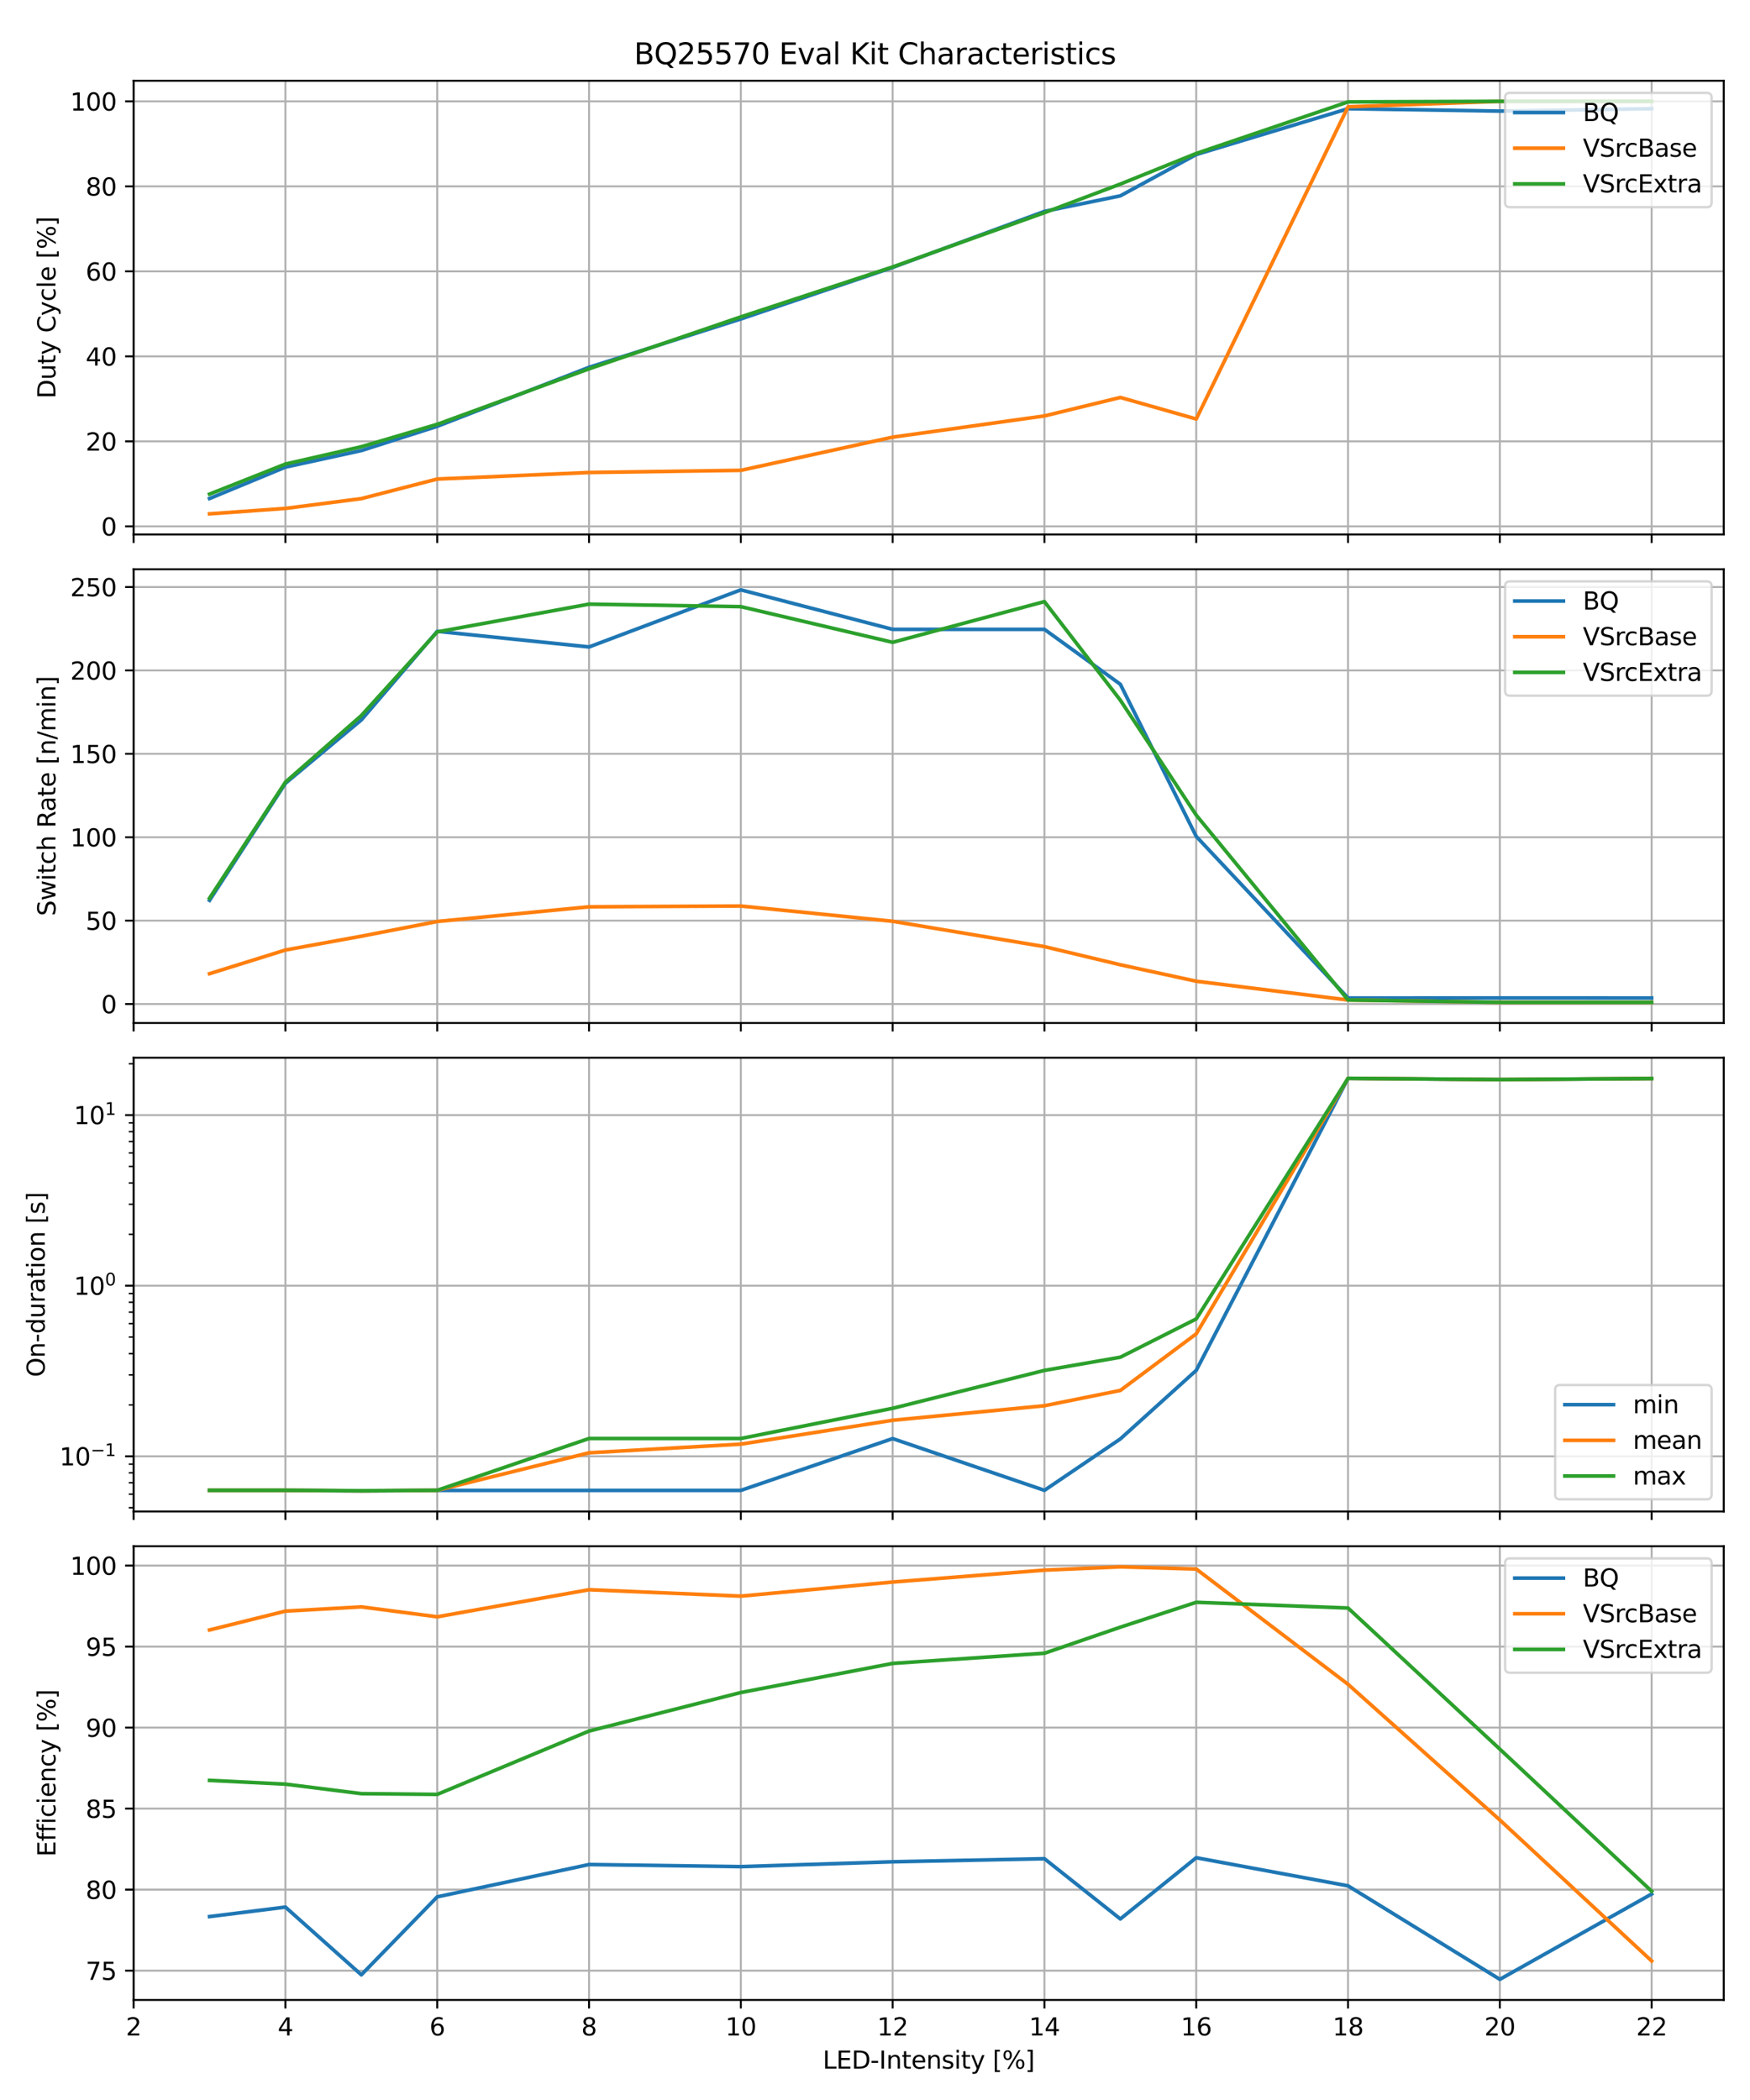 <?xml version="1.0" encoding="utf-8" standalone="no"?>
<!DOCTYPE svg PUBLIC "-//W3C//DTD SVG 1.1//EN"
  "http://www.w3.org/Graphics/SVG/1.1/DTD/svg11.dtd">
<svg xmlns:xlink="http://www.w3.org/1999/xlink" width="720pt" height="864pt" viewBox="0 0 720 864" xmlns="http://www.w3.org/2000/svg" version="1.1">
 <defs>
  <style type="text/css">*{stroke-linejoin: round; stroke-linecap: butt}</style>
 </defs>
 <g id="figure_1">
  <g id="patch_1">
   <path d="M 0 864 
L 720 864 
L 720 0 
L 0 0 
z
" style="fill: #ffffff"/>
  </g>
  <g id="axes_1">
   <g id="patch_2">
    <path d="M 54.978 219.896 
L 709.2 219.896 
L 709.2 33.214 
L 54.978 33.214 
z
" style="fill: #ffffff"/>
   </g>
   <g id="matplotlib.axis_1">
    <g id="xtick_1">
     <g id="line2d_1">
      <path d="M 54.978 219.896 
L 54.978 33.214 
" clip-path="url(#p3ca2b1dfab)" style="fill: none; stroke: #b0b0b0; stroke-width: 0.8; stroke-linecap: square"/>
     </g>
     <g id="line2d_2">
      <defs>
       <path id="me8d2c4e7b4" d="M 0 0 
L 0 3.5 
" style="stroke: #000000; stroke-width: 0.8"/>
      </defs>
      <g>
       <use xlink:href="#me8d2c4e7b4" x="54.978" y="219.896" style="stroke: #000000; stroke-width: 0.8"/>
      </g>
     </g>
    </g>
    <g id="xtick_2">
     <g id="line2d_3">
      <path d="M 117.434 219.896 
L 117.434 33.214 
" clip-path="url(#p3ca2b1dfab)" style="fill: none; stroke: #b0b0b0; stroke-width: 0.8; stroke-linecap: square"/>
     </g>
     <g id="line2d_4">
      <g>
       <use xlink:href="#me8d2c4e7b4" x="117.434" y="219.896" style="stroke: #000000; stroke-width: 0.8"/>
      </g>
     </g>
    </g>
    <g id="xtick_3">
     <g id="line2d_5">
      <path d="M 179.889 219.896 
L 179.889 33.214 
" clip-path="url(#p3ca2b1dfab)" style="fill: none; stroke: #b0b0b0; stroke-width: 0.8; stroke-linecap: square"/>
     </g>
     <g id="line2d_6">
      <g>
       <use xlink:href="#me8d2c4e7b4" x="179.889" y="219.896" style="stroke: #000000; stroke-width: 0.8"/>
      </g>
     </g>
    </g>
    <g id="xtick_4">
     <g id="line2d_7">
      <path d="M 242.345 219.896 
L 242.345 33.214 
" clip-path="url(#p3ca2b1dfab)" style="fill: none; stroke: #b0b0b0; stroke-width: 0.8; stroke-linecap: square"/>
     </g>
     <g id="line2d_8">
      <g>
       <use xlink:href="#me8d2c4e7b4" x="242.345" y="219.896" style="stroke: #000000; stroke-width: 0.8"/>
      </g>
     </g>
    </g>
    <g id="xtick_5">
     <g id="line2d_9">
      <path d="M 304.8 219.896 
L 304.8 33.214 
" clip-path="url(#p3ca2b1dfab)" style="fill: none; stroke: #b0b0b0; stroke-width: 0.8; stroke-linecap: square"/>
     </g>
     <g id="line2d_10">
      <g>
       <use xlink:href="#me8d2c4e7b4" x="304.8" y="219.896" style="stroke: #000000; stroke-width: 0.8"/>
      </g>
     </g>
    </g>
    <g id="xtick_6">
     <g id="line2d_11">
      <path d="M 367.256 219.896 
L 367.256 33.214 
" clip-path="url(#p3ca2b1dfab)" style="fill: none; stroke: #b0b0b0; stroke-width: 0.8; stroke-linecap: square"/>
     </g>
     <g id="line2d_12">
      <g>
       <use xlink:href="#me8d2c4e7b4" x="367.256" y="219.896" style="stroke: #000000; stroke-width: 0.8"/>
      </g>
     </g>
    </g>
    <g id="xtick_7">
     <g id="line2d_13">
      <path d="M 429.711 219.896 
L 429.711 33.214 
" clip-path="url(#p3ca2b1dfab)" style="fill: none; stroke: #b0b0b0; stroke-width: 0.8; stroke-linecap: square"/>
     </g>
     <g id="line2d_14">
      <g>
       <use xlink:href="#me8d2c4e7b4" x="429.711" y="219.896" style="stroke: #000000; stroke-width: 0.8"/>
      </g>
     </g>
    </g>
    <g id="xtick_8">
     <g id="line2d_15">
      <path d="M 492.167 219.896 
L 492.167 33.214 
" clip-path="url(#p3ca2b1dfab)" style="fill: none; stroke: #b0b0b0; stroke-width: 0.8; stroke-linecap: square"/>
     </g>
     <g id="line2d_16">
      <g>
       <use xlink:href="#me8d2c4e7b4" x="492.167" y="219.896" style="stroke: #000000; stroke-width: 0.8"/>
      </g>
     </g>
    </g>
    <g id="xtick_9">
     <g id="line2d_17">
      <path d="M 554.623 219.896 
L 554.623 33.214 
" clip-path="url(#p3ca2b1dfab)" style="fill: none; stroke: #b0b0b0; stroke-width: 0.8; stroke-linecap: square"/>
     </g>
     <g id="line2d_18">
      <g>
       <use xlink:href="#me8d2c4e7b4" x="554.623" y="219.896" style="stroke: #000000; stroke-width: 0.8"/>
      </g>
     </g>
    </g>
    <g id="xtick_10">
     <g id="line2d_19">
      <path d="M 617.078 219.896 
L 617.078 33.214 
" clip-path="url(#p3ca2b1dfab)" style="fill: none; stroke: #b0b0b0; stroke-width: 0.8; stroke-linecap: square"/>
     </g>
     <g id="line2d_20">
      <g>
       <use xlink:href="#me8d2c4e7b4" x="617.078" y="219.896" style="stroke: #000000; stroke-width: 0.8"/>
      </g>
     </g>
    </g>
    <g id="xtick_11">
     <g id="line2d_21">
      <path d="M 679.534 219.896 
L 679.534 33.214 
" clip-path="url(#p3ca2b1dfab)" style="fill: none; stroke: #b0b0b0; stroke-width: 0.8; stroke-linecap: square"/>
     </g>
     <g id="line2d_22">
      <g>
       <use xlink:href="#me8d2c4e7b4" x="679.534" y="219.896" style="stroke: #000000; stroke-width: 0.8"/>
      </g>
     </g>
    </g>
   </g>
   <g id="matplotlib.axis_2">
    <g id="ytick_1">
     <g id="line2d_23">
      <path d="M 54.978 216.558 
L 709.2 216.558 
" clip-path="url(#p3ca2b1dfab)" style="fill: none; stroke: #b0b0b0; stroke-width: 0.8; stroke-linecap: square"/>
     </g>
     <g id="line2d_24">
      <defs>
       <path id="m31c25568cd" d="M 0 0 
L -3.5 0 
" style="stroke: #000000; stroke-width: 0.8"/>
      </defs>
      <g>
       <use xlink:href="#m31c25568cd" x="54.978" y="216.558" style="stroke: #000000; stroke-width: 0.8"/>
      </g>
     </g>
     <g id="text_1">
      <!-- 0 -->
      <g transform="translate(41.616 220.357) scale(0.1 -0.1)">
       <defs>
        <path id="DejaVuSans-30" d="M 2034 4250 
Q 1547 4250 1301 3770 
Q 1056 3291 1056 2328 
Q 1056 1369 1301 889 
Q 1547 409 2034 409 
Q 2525 409 2770 889 
Q 3016 1369 3016 2328 
Q 3016 3291 2770 3770 
Q 2525 4250 2034 4250 
z
M 2034 4750 
Q 2819 4750 3233 4129 
Q 3647 3509 3647 2328 
Q 3647 1150 3233 529 
Q 2819 -91 2034 -91 
Q 1250 -91 836 529 
Q 422 1150 422 2328 
Q 422 3509 836 4129 
Q 1250 4750 2034 4750 
z
" transform="scale(0.016)"/>
       </defs>
       <use xlink:href="#DejaVuSans-30"/>
      </g>
     </g>
    </g>
    <g id="ytick_2">
     <g id="line2d_25">
      <path d="M 54.978 181.586 
L 709.2 181.586 
" clip-path="url(#p3ca2b1dfab)" style="fill: none; stroke: #b0b0b0; stroke-width: 0.8; stroke-linecap: square"/>
     </g>
     <g id="line2d_26">
      <g>
       <use xlink:href="#m31c25568cd" x="54.978" y="181.586" style="stroke: #000000; stroke-width: 0.8"/>
      </g>
     </g>
     <g id="text_2">
      <!-- 20 -->
      <g transform="translate(35.253 185.385) scale(0.1 -0.1)">
       <defs>
        <path id="DejaVuSans-32" d="M 1228 531 
L 3431 531 
L 3431 0 
L 469 0 
L 469 531 
Q 828 903 1448 1529 
Q 2069 2156 2228 2338 
Q 2531 2678 2651 2914 
Q 2772 3150 2772 3378 
Q 2772 3750 2511 3984 
Q 2250 4219 1831 4219 
Q 1534 4219 1204 4116 
Q 875 4013 500 3803 
L 500 4441 
Q 881 4594 1212 4672 
Q 1544 4750 1819 4750 
Q 2544 4750 2975 4387 
Q 3406 4025 3406 3419 
Q 3406 3131 3298 2873 
Q 3191 2616 2906 2266 
Q 2828 2175 2409 1742 
Q 1991 1309 1228 531 
z
" transform="scale(0.016)"/>
       </defs>
       <use xlink:href="#DejaVuSans-32"/>
       <use xlink:href="#DejaVuSans-30" x="63.623"/>
      </g>
     </g>
    </g>
    <g id="ytick_3">
     <g id="line2d_27">
      <path d="M 54.978 146.614 
L 709.2 146.614 
" clip-path="url(#p3ca2b1dfab)" style="fill: none; stroke: #b0b0b0; stroke-width: 0.8; stroke-linecap: square"/>
     </g>
     <g id="line2d_28">
      <g>
       <use xlink:href="#m31c25568cd" x="54.978" y="146.614" style="stroke: #000000; stroke-width: 0.8"/>
      </g>
     </g>
     <g id="text_3">
      <!-- 40 -->
      <g transform="translate(35.253 150.414) scale(0.1 -0.1)">
       <defs>
        <path id="DejaVuSans-34" d="M 2419 4116 
L 825 1625 
L 2419 1625 
L 2419 4116 
z
M 2253 4666 
L 3047 4666 
L 3047 1625 
L 3713 1625 
L 3713 1100 
L 3047 1100 
L 3047 0 
L 2419 0 
L 2419 1100 
L 313 1100 
L 313 1709 
L 2253 4666 
z
" transform="scale(0.016)"/>
       </defs>
       <use xlink:href="#DejaVuSans-34"/>
       <use xlink:href="#DejaVuSans-30" x="63.623"/>
      </g>
     </g>
    </g>
    <g id="ytick_4">
     <g id="line2d_29">
      <path d="M 54.978 111.643 
L 709.2 111.643 
" clip-path="url(#p3ca2b1dfab)" style="fill: none; stroke: #b0b0b0; stroke-width: 0.8; stroke-linecap: square"/>
     </g>
     <g id="line2d_30">
      <g>
       <use xlink:href="#m31c25568cd" x="54.978" y="111.643" style="stroke: #000000; stroke-width: 0.8"/>
      </g>
     </g>
     <g id="text_4">
      <!-- 60 -->
      <g transform="translate(35.253 115.442) scale(0.1 -0.1)">
       <defs>
        <path id="DejaVuSans-36" d="M 2113 2584 
Q 1688 2584 1439 2293 
Q 1191 2003 1191 1497 
Q 1191 994 1439 701 
Q 1688 409 2113 409 
Q 2538 409 2786 701 
Q 3034 994 3034 1497 
Q 3034 2003 2786 2293 
Q 2538 2584 2113 2584 
z
M 3366 4563 
L 3366 3988 
Q 3128 4100 2886 4159 
Q 2644 4219 2406 4219 
Q 1781 4219 1451 3797 
Q 1122 3375 1075 2522 
Q 1259 2794 1537 2939 
Q 1816 3084 2150 3084 
Q 2853 3084 3261 2657 
Q 3669 2231 3669 1497 
Q 3669 778 3244 343 
Q 2819 -91 2113 -91 
Q 1303 -91 875 529 
Q 447 1150 447 2328 
Q 447 3434 972 4092 
Q 1497 4750 2381 4750 
Q 2619 4750 2861 4703 
Q 3103 4656 3366 4563 
z
" transform="scale(0.016)"/>
       </defs>
       <use xlink:href="#DejaVuSans-36"/>
       <use xlink:href="#DejaVuSans-30" x="63.623"/>
      </g>
     </g>
    </g>
    <g id="ytick_5">
     <g id="line2d_31">
      <path d="M 54.978 76.671 
L 709.2 76.671 
" clip-path="url(#p3ca2b1dfab)" style="fill: none; stroke: #b0b0b0; stroke-width: 0.8; stroke-linecap: square"/>
     </g>
     <g id="line2d_32">
      <g>
       <use xlink:href="#m31c25568cd" x="54.978" y="76.671" style="stroke: #000000; stroke-width: 0.8"/>
      </g>
     </g>
     <g id="text_5">
      <!-- 80 -->
      <g transform="translate(35.253 80.47) scale(0.1 -0.1)">
       <defs>
        <path id="DejaVuSans-38" d="M 2034 2216 
Q 1584 2216 1326 1975 
Q 1069 1734 1069 1313 
Q 1069 891 1326 650 
Q 1584 409 2034 409 
Q 2484 409 2743 651 
Q 3003 894 3003 1313 
Q 3003 1734 2745 1975 
Q 2488 2216 2034 2216 
z
M 1403 2484 
Q 997 2584 770 2862 
Q 544 3141 544 3541 
Q 544 4100 942 4425 
Q 1341 4750 2034 4750 
Q 2731 4750 3128 4425 
Q 3525 4100 3525 3541 
Q 3525 3141 3298 2862 
Q 3072 2584 2669 2484 
Q 3125 2378 3379 2068 
Q 3634 1759 3634 1313 
Q 3634 634 3220 271 
Q 2806 -91 2034 -91 
Q 1263 -91 848 271 
Q 434 634 434 1313 
Q 434 1759 690 2068 
Q 947 2378 1403 2484 
z
M 1172 3481 
Q 1172 3119 1398 2916 
Q 1625 2713 2034 2713 
Q 2441 2713 2670 2916 
Q 2900 3119 2900 3481 
Q 2900 3844 2670 4047 
Q 2441 4250 2034 4250 
Q 1625 4250 1398 4047 
Q 1172 3844 1172 3481 
z
" transform="scale(0.016)"/>
       </defs>
       <use xlink:href="#DejaVuSans-38"/>
       <use xlink:href="#DejaVuSans-30" x="63.623"/>
      </g>
     </g>
    </g>
    <g id="ytick_6">
     <g id="line2d_33">
      <path d="M 54.978 41.699 
L 709.2 41.699 
" clip-path="url(#p3ca2b1dfab)" style="fill: none; stroke: #b0b0b0; stroke-width: 0.8; stroke-linecap: square"/>
     </g>
     <g id="line2d_34">
      <g>
       <use xlink:href="#m31c25568cd" x="54.978" y="41.699" style="stroke: #000000; stroke-width: 0.8"/>
      </g>
     </g>
     <g id="text_6">
      <!-- 100 -->
      <g transform="translate(28.891 45.499) scale(0.1 -0.1)">
       <defs>
        <path id="DejaVuSans-31" d="M 794 531 
L 1825 531 
L 1825 4091 
L 703 3866 
L 703 4441 
L 1819 4666 
L 2450 4666 
L 2450 531 
L 3481 531 
L 3481 0 
L 794 0 
L 794 531 
z
" transform="scale(0.016)"/>
       </defs>
       <use xlink:href="#DejaVuSans-31"/>
       <use xlink:href="#DejaVuSans-30" x="63.623"/>
       <use xlink:href="#DejaVuSans-30" x="127.246"/>
      </g>
     </g>
    </g>
    <g id="text_7">
     <!-- Duty Cycle [%] -->
     <g transform="translate(22.811 163.989) rotate(-90) scale(0.1 -0.1)">
      <defs>
       <path id="DejaVuSans-44" d="M 1259 4147 
L 1259 519 
L 2022 519 
Q 2988 519 3436 956 
Q 3884 1394 3884 2338 
Q 3884 3275 3436 3711 
Q 2988 4147 2022 4147 
L 1259 4147 
z
M 628 4666 
L 1925 4666 
Q 3281 4666 3915 4102 
Q 4550 3538 4550 2338 
Q 4550 1131 3912 565 
Q 3275 0 1925 0 
L 628 0 
L 628 4666 
z
" transform="scale(0.016)"/>
       <path id="DejaVuSans-75" d="M 544 1381 
L 544 3500 
L 1119 3500 
L 1119 1403 
Q 1119 906 1312 657 
Q 1506 409 1894 409 
Q 2359 409 2629 706 
Q 2900 1003 2900 1516 
L 2900 3500 
L 3475 3500 
L 3475 0 
L 2900 0 
L 2900 538 
Q 2691 219 2414 64 
Q 2138 -91 1772 -91 
Q 1169 -91 856 284 
Q 544 659 544 1381 
z
M 1991 3584 
L 1991 3584 
z
" transform="scale(0.016)"/>
       <path id="DejaVuSans-74" d="M 1172 4494 
L 1172 3500 
L 2356 3500 
L 2356 3053 
L 1172 3053 
L 1172 1153 
Q 1172 725 1289 603 
Q 1406 481 1766 481 
L 2356 481 
L 2356 0 
L 1766 0 
Q 1100 0 847 248 
Q 594 497 594 1153 
L 594 3053 
L 172 3053 
L 172 3500 
L 594 3500 
L 594 4494 
L 1172 4494 
z
" transform="scale(0.016)"/>
       <path id="DejaVuSans-79" d="M 2059 -325 
Q 1816 -950 1584 -1140 
Q 1353 -1331 966 -1331 
L 506 -1331 
L 506 -850 
L 844 -850 
Q 1081 -850 1212 -737 
Q 1344 -625 1503 -206 
L 1606 56 
L 191 3500 
L 800 3500 
L 1894 763 
L 2988 3500 
L 3597 3500 
L 2059 -325 
z
" transform="scale(0.016)"/>
       <path id="DejaVuSans-20" transform="scale(0.016)"/>
       <path id="DejaVuSans-43" d="M 4122 4306 
L 4122 3641 
Q 3803 3938 3442 4084 
Q 3081 4231 2675 4231 
Q 1875 4231 1450 3742 
Q 1025 3253 1025 2328 
Q 1025 1406 1450 917 
Q 1875 428 2675 428 
Q 3081 428 3442 575 
Q 3803 722 4122 1019 
L 4122 359 
Q 3791 134 3420 21 
Q 3050 -91 2638 -91 
Q 1578 -91 968 557 
Q 359 1206 359 2328 
Q 359 3453 968 4101 
Q 1578 4750 2638 4750 
Q 3056 4750 3426 4639 
Q 3797 4528 4122 4306 
z
" transform="scale(0.016)"/>
       <path id="DejaVuSans-63" d="M 3122 3366 
L 3122 2828 
Q 2878 2963 2633 3030 
Q 2388 3097 2138 3097 
Q 1578 3097 1268 2742 
Q 959 2388 959 1747 
Q 959 1106 1268 751 
Q 1578 397 2138 397 
Q 2388 397 2633 464 
Q 2878 531 3122 666 
L 3122 134 
Q 2881 22 2623 -34 
Q 2366 -91 2075 -91 
Q 1284 -91 818 406 
Q 353 903 353 1747 
Q 353 2603 823 3093 
Q 1294 3584 2113 3584 
Q 2378 3584 2631 3529 
Q 2884 3475 3122 3366 
z
" transform="scale(0.016)"/>
       <path id="DejaVuSans-6c" d="M 603 4863 
L 1178 4863 
L 1178 0 
L 603 0 
L 603 4863 
z
" transform="scale(0.016)"/>
       <path id="DejaVuSans-65" d="M 3597 1894 
L 3597 1613 
L 953 1613 
Q 991 1019 1311 708 
Q 1631 397 2203 397 
Q 2534 397 2845 478 
Q 3156 559 3463 722 
L 3463 178 
Q 3153 47 2828 -22 
Q 2503 -91 2169 -91 
Q 1331 -91 842 396 
Q 353 884 353 1716 
Q 353 2575 817 3079 
Q 1281 3584 2069 3584 
Q 2775 3584 3186 3129 
Q 3597 2675 3597 1894 
z
M 3022 2063 
Q 3016 2534 2758 2815 
Q 2500 3097 2075 3097 
Q 1594 3097 1305 2825 
Q 1016 2553 972 2059 
L 3022 2063 
z
" transform="scale(0.016)"/>
       <path id="DejaVuSans-5b" d="M 550 4863 
L 1875 4863 
L 1875 4416 
L 1125 4416 
L 1125 -397 
L 1875 -397 
L 1875 -844 
L 550 -844 
L 550 4863 
z
" transform="scale(0.016)"/>
       <path id="DejaVuSans-25" d="M 4653 2053 
Q 4381 2053 4226 1822 
Q 4072 1591 4072 1178 
Q 4072 772 4226 539 
Q 4381 306 4653 306 
Q 4919 306 5073 539 
Q 5228 772 5228 1178 
Q 5228 1588 5073 1820 
Q 4919 2053 4653 2053 
z
M 4653 2450 
Q 5147 2450 5437 2106 
Q 5728 1763 5728 1178 
Q 5728 594 5436 251 
Q 5144 -91 4653 -91 
Q 4153 -91 3862 251 
Q 3572 594 3572 1178 
Q 3572 1766 3864 2108 
Q 4156 2450 4653 2450 
z
M 1428 4353 
Q 1159 4353 1004 4120 
Q 850 3888 850 3481 
Q 850 3069 1003 2837 
Q 1156 2606 1428 2606 
Q 1700 2606 1854 2837 
Q 2009 3069 2009 3481 
Q 2009 3884 1853 4118 
Q 1697 4353 1428 4353 
z
M 4250 4750 
L 4750 4750 
L 1831 -91 
L 1331 -91 
L 4250 4750 
z
M 1428 4750 
Q 1922 4750 2215 4408 
Q 2509 4066 2509 3481 
Q 2509 2891 2217 2550 
Q 1925 2209 1428 2209 
Q 931 2209 642 2551 
Q 353 2894 353 3481 
Q 353 4063 643 4406 
Q 934 4750 1428 4750 
z
" transform="scale(0.016)"/>
       <path id="DejaVuSans-5d" d="M 1947 4863 
L 1947 -844 
L 622 -844 
L 622 -397 
L 1369 -397 
L 1369 4416 
L 622 4416 
L 622 4863 
L 1947 4863 
z
" transform="scale(0.016)"/>
      </defs>
      <use xlink:href="#DejaVuSans-44"/>
      <use xlink:href="#DejaVuSans-75" x="77.002"/>
      <use xlink:href="#DejaVuSans-74" x="140.381"/>
      <use xlink:href="#DejaVuSans-79" x="179.59"/>
      <use xlink:href="#DejaVuSans-20" x="238.77"/>
      <use xlink:href="#DejaVuSans-43" x="270.557"/>
      <use xlink:href="#DejaVuSans-79" x="340.381"/>
      <use xlink:href="#DejaVuSans-63" x="399.561"/>
      <use xlink:href="#DejaVuSans-6c" x="454.541"/>
      <use xlink:href="#DejaVuSans-65" x="482.324"/>
      <use xlink:href="#DejaVuSans-20" x="543.848"/>
      <use xlink:href="#DejaVuSans-5b" x="575.635"/>
      <use xlink:href="#DejaVuSans-25" x="614.648"/>
      <use xlink:href="#DejaVuSans-5d" x="709.668"/>
     </g>
    </g>
   </g>
   <g id="line2d_35">
    <path d="M 86.206 205.112 
L 117.434 192.189 
L 148.661 185.377 
L 179.889 175.403 
L 242.345 151.12 
L 304.8 131.234 
L 367.256 110.028 
L 429.711 86.972 
L 460.939 80.575 
L 492.167 63.581 
L 554.623 44.72 
L 617.078 45.715 
L 679.534 44.721 
" clip-path="url(#p3ca2b1dfab)" style="fill: none; stroke: #1f77b4; stroke-width: 1.5; stroke-linecap: square"/>
   </g>
   <g id="line2d_36">
    <path d="M 86.206 211.411 
L 117.434 209.173 
L 148.661 205.145 
L 179.889 197.089 
L 242.345 194.403 
L 304.8 193.508 
L 367.256 179.857 
L 429.711 171.13 
L 460.939 163.521 
L 492.167 172.388 
L 554.623 43.937 
L 617.078 41.699 
L 679.534 41.699 
" clip-path="url(#p3ca2b1dfab)" style="fill: none; stroke: #ff7f0e; stroke-width: 1.5; stroke-linecap: square"/>
   </g>
   <g id="line2d_37">
    <path d="M 86.206 203.299 
L 117.434 190.923 
L 148.661 183.793 
L 179.889 174.571 
L 242.345 151.75 
L 304.8 130.374 
L 367.256 109.822 
L 429.711 87.502 
L 460.939 75.731 
L 492.167 63.135 
L 554.623 41.92 
L 617.078 41.699 
L 679.534 41.699 
" clip-path="url(#p3ca2b1dfab)" style="fill: none; stroke: #2ca02c; stroke-width: 1.5; stroke-linecap: square"/>
   </g>
   <g id="patch_3">
    <path d="M 54.978 219.896 
L 54.978 33.214 
" style="fill: none; stroke: #000000; stroke-width: 0.8; stroke-linejoin: miter; stroke-linecap: square"/>
   </g>
   <g id="patch_4">
    <path d="M 709.2 219.896 
L 709.2 33.214 
" style="fill: none; stroke: #000000; stroke-width: 0.8; stroke-linejoin: miter; stroke-linecap: square"/>
   </g>
   <g id="patch_5">
    <path d="M 54.978 219.896 
L 709.2 219.896 
" style="fill: none; stroke: #000000; stroke-width: 0.8; stroke-linejoin: miter; stroke-linecap: square"/>
   </g>
   <g id="patch_6">
    <path d="M 54.978 33.214 
L 709.2 33.214 
" style="fill: none; stroke: #000000; stroke-width: 0.8; stroke-linejoin: miter; stroke-linecap: square"/>
   </g>
   <g id="legend_1">
    <g id="patch_7">
     <path d="M 621.23 85.248 
L 702.2 85.248 
Q 704.2 85.248 704.2 83.248 
L 704.2 40.214 
Q 704.2 38.214 702.2 38.214 
L 621.23 38.214 
Q 619.23 38.214 619.23 40.214 
L 619.23 83.248 
Q 619.23 85.248 621.23 85.248 
z
" style="fill: #ffffff; opacity: 0.8; stroke: #cccccc; stroke-linejoin: miter"/>
    </g>
    <g id="line2d_38">
     <path d="M 623.23 46.312 
L 633.23 46.312 
L 643.23 46.312 
" style="fill: none; stroke: #1f77b4; stroke-width: 1.5; stroke-linecap: square"/>
    </g>
    <g id="text_8">
     <!-- BQ -->
     <g transform="translate(651.23 49.812) scale(0.1 -0.1)">
      <defs>
       <path id="DejaVuSans-42" d="M 1259 2228 
L 1259 519 
L 2272 519 
Q 2781 519 3026 730 
Q 3272 941 3272 1375 
Q 3272 1813 3026 2020 
Q 2781 2228 2272 2228 
L 1259 2228 
z
M 1259 4147 
L 1259 2741 
L 2194 2741 
Q 2656 2741 2882 2914 
Q 3109 3088 3109 3444 
Q 3109 3797 2882 3972 
Q 2656 4147 2194 4147 
L 1259 4147 
z
M 628 4666 
L 2241 4666 
Q 2963 4666 3353 4366 
Q 3744 4066 3744 3513 
Q 3744 3084 3544 2831 
Q 3344 2578 2956 2516 
Q 3422 2416 3680 2098 
Q 3938 1781 3938 1306 
Q 3938 681 3513 340 
Q 3088 0 2303 0 
L 628 0 
L 628 4666 
z
" transform="scale(0.016)"/>
       <path id="DejaVuSans-51" d="M 2522 4238 
Q 1834 4238 1429 3725 
Q 1025 3213 1025 2328 
Q 1025 1447 1429 934 
Q 1834 422 2522 422 
Q 3209 422 3611 934 
Q 4013 1447 4013 2328 
Q 4013 3213 3611 3725 
Q 3209 4238 2522 4238 
z
M 3406 84 
L 4238 -825 
L 3475 -825 
L 2784 -78 
Q 2681 -84 2626 -87 
Q 2572 -91 2522 -91 
Q 1538 -91 948 567 
Q 359 1225 359 2328 
Q 359 3434 948 4092 
Q 1538 4750 2522 4750 
Q 3503 4750 4090 4092 
Q 4678 3434 4678 2328 
Q 4678 1516 4351 937 
Q 4025 359 3406 84 
z
" transform="scale(0.016)"/>
      </defs>
      <use xlink:href="#DejaVuSans-42"/>
      <use xlink:href="#DejaVuSans-51" x="68.604"/>
     </g>
    </g>
    <g id="line2d_39">
     <path d="M 623.23 60.99 
L 633.23 60.99 
L 643.23 60.99 
" style="fill: none; stroke: #ff7f0e; stroke-width: 1.5; stroke-linecap: square"/>
    </g>
    <g id="text_9">
     <!-- VSrcBase -->
     <g transform="translate(651.23 64.49) scale(0.1 -0.1)">
      <defs>
       <path id="DejaVuSans-56" d="M 1831 0 
L 50 4666 
L 709 4666 
L 2188 738 
L 3669 4666 
L 4325 4666 
L 2547 0 
L 1831 0 
z
" transform="scale(0.016)"/>
       <path id="DejaVuSans-53" d="M 3425 4513 
L 3425 3897 
Q 3066 4069 2747 4153 
Q 2428 4238 2131 4238 
Q 1616 4238 1336 4038 
Q 1056 3838 1056 3469 
Q 1056 3159 1242 3001 
Q 1428 2844 1947 2747 
L 2328 2669 
Q 3034 2534 3370 2195 
Q 3706 1856 3706 1288 
Q 3706 609 3251 259 
Q 2797 -91 1919 -91 
Q 1588 -91 1214 -16 
Q 841 59 441 206 
L 441 856 
Q 825 641 1194 531 
Q 1563 422 1919 422 
Q 2459 422 2753 634 
Q 3047 847 3047 1241 
Q 3047 1584 2836 1778 
Q 2625 1972 2144 2069 
L 1759 2144 
Q 1053 2284 737 2584 
Q 422 2884 422 3419 
Q 422 4038 858 4394 
Q 1294 4750 2059 4750 
Q 2388 4750 2728 4690 
Q 3069 4631 3425 4513 
z
" transform="scale(0.016)"/>
       <path id="DejaVuSans-72" d="M 2631 2963 
Q 2534 3019 2420 3045 
Q 2306 3072 2169 3072 
Q 1681 3072 1420 2755 
Q 1159 2438 1159 1844 
L 1159 0 
L 581 0 
L 581 3500 
L 1159 3500 
L 1159 2956 
Q 1341 3275 1631 3429 
Q 1922 3584 2338 3584 
Q 2397 3584 2469 3576 
Q 2541 3569 2628 3553 
L 2631 2963 
z
" transform="scale(0.016)"/>
       <path id="DejaVuSans-61" d="M 2194 1759 
Q 1497 1759 1228 1600 
Q 959 1441 959 1056 
Q 959 750 1161 570 
Q 1363 391 1709 391 
Q 2188 391 2477 730 
Q 2766 1069 2766 1631 
L 2766 1759 
L 2194 1759 
z
M 3341 1997 
L 3341 0 
L 2766 0 
L 2766 531 
Q 2569 213 2275 61 
Q 1981 -91 1556 -91 
Q 1019 -91 701 211 
Q 384 513 384 1019 
Q 384 1609 779 1909 
Q 1175 2209 1959 2209 
L 2766 2209 
L 2766 2266 
Q 2766 2663 2505 2880 
Q 2244 3097 1772 3097 
Q 1472 3097 1187 3025 
Q 903 2953 641 2809 
L 641 3341 
Q 956 3463 1253 3523 
Q 1550 3584 1831 3584 
Q 2591 3584 2966 3190 
Q 3341 2797 3341 1997 
z
" transform="scale(0.016)"/>
       <path id="DejaVuSans-73" d="M 2834 3397 
L 2834 2853 
Q 2591 2978 2328 3040 
Q 2066 3103 1784 3103 
Q 1356 3103 1142 2972 
Q 928 2841 928 2578 
Q 928 2378 1081 2264 
Q 1234 2150 1697 2047 
L 1894 2003 
Q 2506 1872 2764 1633 
Q 3022 1394 3022 966 
Q 3022 478 2636 193 
Q 2250 -91 1575 -91 
Q 1294 -91 989 -36 
Q 684 19 347 128 
L 347 722 
Q 666 556 975 473 
Q 1284 391 1588 391 
Q 1994 391 2212 530 
Q 2431 669 2431 922 
Q 2431 1156 2273 1281 
Q 2116 1406 1581 1522 
L 1381 1569 
Q 847 1681 609 1914 
Q 372 2147 372 2553 
Q 372 3047 722 3315 
Q 1072 3584 1716 3584 
Q 2034 3584 2315 3537 
Q 2597 3491 2834 3397 
z
" transform="scale(0.016)"/>
      </defs>
      <use xlink:href="#DejaVuSans-56"/>
      <use xlink:href="#DejaVuSans-53" x="68.408"/>
      <use xlink:href="#DejaVuSans-72" x="131.885"/>
      <use xlink:href="#DejaVuSans-63" x="170.748"/>
      <use xlink:href="#DejaVuSans-42" x="225.729"/>
      <use xlink:href="#DejaVuSans-61" x="294.332"/>
      <use xlink:href="#DejaVuSans-73" x="355.611"/>
      <use xlink:href="#DejaVuSans-65" x="407.711"/>
     </g>
    </g>
    <g id="line2d_40">
     <path d="M 623.23 75.668 
L 633.23 75.668 
L 643.23 75.668 
" style="fill: none; stroke: #2ca02c; stroke-width: 1.5; stroke-linecap: square"/>
    </g>
    <g id="text_10">
     <!-- VSrcExtra -->
     <g transform="translate(651.23 79.168) scale(0.1 -0.1)">
      <defs>
       <path id="DejaVuSans-45" d="M 628 4666 
L 3578 4666 
L 3578 4134 
L 1259 4134 
L 1259 2753 
L 3481 2753 
L 3481 2222 
L 1259 2222 
L 1259 531 
L 3634 531 
L 3634 0 
L 628 0 
L 628 4666 
z
" transform="scale(0.016)"/>
       <path id="DejaVuSans-78" d="M 3513 3500 
L 2247 1797 
L 3578 0 
L 2900 0 
L 1881 1375 
L 863 0 
L 184 0 
L 1544 1831 
L 300 3500 
L 978 3500 
L 1906 2253 
L 2834 3500 
L 3513 3500 
z
" transform="scale(0.016)"/>
      </defs>
      <use xlink:href="#DejaVuSans-56"/>
      <use xlink:href="#DejaVuSans-53" x="68.408"/>
      <use xlink:href="#DejaVuSans-72" x="131.885"/>
      <use xlink:href="#DejaVuSans-63" x="170.748"/>
      <use xlink:href="#DejaVuSans-45" x="225.729"/>
      <use xlink:href="#DejaVuSans-78" x="288.912"/>
      <use xlink:href="#DejaVuSans-74" x="348.092"/>
      <use xlink:href="#DejaVuSans-72" x="387.301"/>
      <use xlink:href="#DejaVuSans-61" x="428.414"/>
     </g>
    </g>
   </g>
  </g>
  <g id="axes_2">
   <g id="patch_8">
    <path d="M 54.978 420.879 
L 709.2 420.879 
L 709.2 234.196 
L 54.978 234.196 
z
" style="fill: #ffffff"/>
   </g>
   <g id="matplotlib.axis_3">
    <g id="xtick_12">
     <g id="line2d_41">
      <path d="M 54.978 420.879 
L 54.978 234.196 
" clip-path="url(#pe1f20af18a)" style="fill: none; stroke: #b0b0b0; stroke-width: 0.8; stroke-linecap: square"/>
     </g>
     <g id="line2d_42">
      <g>
       <use xlink:href="#me8d2c4e7b4" x="54.978" y="420.879" style="stroke: #000000; stroke-width: 0.8"/>
      </g>
     </g>
    </g>
    <g id="xtick_13">
     <g id="line2d_43">
      <path d="M 117.434 420.879 
L 117.434 234.196 
" clip-path="url(#pe1f20af18a)" style="fill: none; stroke: #b0b0b0; stroke-width: 0.8; stroke-linecap: square"/>
     </g>
     <g id="line2d_44">
      <g>
       <use xlink:href="#me8d2c4e7b4" x="117.434" y="420.879" style="stroke: #000000; stroke-width: 0.8"/>
      </g>
     </g>
    </g>
    <g id="xtick_14">
     <g id="line2d_45">
      <path d="M 179.889 420.879 
L 179.889 234.196 
" clip-path="url(#pe1f20af18a)" style="fill: none; stroke: #b0b0b0; stroke-width: 0.8; stroke-linecap: square"/>
     </g>
     <g id="line2d_46">
      <g>
       <use xlink:href="#me8d2c4e7b4" x="179.889" y="420.879" style="stroke: #000000; stroke-width: 0.8"/>
      </g>
     </g>
    </g>
    <g id="xtick_15">
     <g id="line2d_47">
      <path d="M 242.345 420.879 
L 242.345 234.196 
" clip-path="url(#pe1f20af18a)" style="fill: none; stroke: #b0b0b0; stroke-width: 0.8; stroke-linecap: square"/>
     </g>
     <g id="line2d_48">
      <g>
       <use xlink:href="#me8d2c4e7b4" x="242.345" y="420.879" style="stroke: #000000; stroke-width: 0.8"/>
      </g>
     </g>
    </g>
    <g id="xtick_16">
     <g id="line2d_49">
      <path d="M 304.8 420.879 
L 304.8 234.196 
" clip-path="url(#pe1f20af18a)" style="fill: none; stroke: #b0b0b0; stroke-width: 0.8; stroke-linecap: square"/>
     </g>
     <g id="line2d_50">
      <g>
       <use xlink:href="#me8d2c4e7b4" x="304.8" y="420.879" style="stroke: #000000; stroke-width: 0.8"/>
      </g>
     </g>
    </g>
    <g id="xtick_17">
     <g id="line2d_51">
      <path d="M 367.256 420.879 
L 367.256 234.196 
" clip-path="url(#pe1f20af18a)" style="fill: none; stroke: #b0b0b0; stroke-width: 0.8; stroke-linecap: square"/>
     </g>
     <g id="line2d_52">
      <g>
       <use xlink:href="#me8d2c4e7b4" x="367.256" y="420.879" style="stroke: #000000; stroke-width: 0.8"/>
      </g>
     </g>
    </g>
    <g id="xtick_18">
     <g id="line2d_53">
      <path d="M 429.711 420.879 
L 429.711 234.196 
" clip-path="url(#pe1f20af18a)" style="fill: none; stroke: #b0b0b0; stroke-width: 0.8; stroke-linecap: square"/>
     </g>
     <g id="line2d_54">
      <g>
       <use xlink:href="#me8d2c4e7b4" x="429.711" y="420.879" style="stroke: #000000; stroke-width: 0.8"/>
      </g>
     </g>
    </g>
    <g id="xtick_19">
     <g id="line2d_55">
      <path d="M 492.167 420.879 
L 492.167 234.196 
" clip-path="url(#pe1f20af18a)" style="fill: none; stroke: #b0b0b0; stroke-width: 0.8; stroke-linecap: square"/>
     </g>
     <g id="line2d_56">
      <g>
       <use xlink:href="#me8d2c4e7b4" x="492.167" y="420.879" style="stroke: #000000; stroke-width: 0.8"/>
      </g>
     </g>
    </g>
    <g id="xtick_20">
     <g id="line2d_57">
      <path d="M 554.623 420.879 
L 554.623 234.196 
" clip-path="url(#pe1f20af18a)" style="fill: none; stroke: #b0b0b0; stroke-width: 0.8; stroke-linecap: square"/>
     </g>
     <g id="line2d_58">
      <g>
       <use xlink:href="#me8d2c4e7b4" x="554.623" y="420.879" style="stroke: #000000; stroke-width: 0.8"/>
      </g>
     </g>
    </g>
    <g id="xtick_21">
     <g id="line2d_59">
      <path d="M 617.078 420.879 
L 617.078 234.196 
" clip-path="url(#pe1f20af18a)" style="fill: none; stroke: #b0b0b0; stroke-width: 0.8; stroke-linecap: square"/>
     </g>
     <g id="line2d_60">
      <g>
       <use xlink:href="#me8d2c4e7b4" x="617.078" y="420.879" style="stroke: #000000; stroke-width: 0.8"/>
      </g>
     </g>
    </g>
    <g id="xtick_22">
     <g id="line2d_61">
      <path d="M 679.534 420.879 
L 679.534 234.196 
" clip-path="url(#pe1f20af18a)" style="fill: none; stroke: #b0b0b0; stroke-width: 0.8; stroke-linecap: square"/>
     </g>
     <g id="line2d_62">
      <g>
       <use xlink:href="#me8d2c4e7b4" x="679.534" y="420.879" style="stroke: #000000; stroke-width: 0.8"/>
      </g>
     </g>
    </g>
   </g>
   <g id="matplotlib.axis_4">
    <g id="ytick_7">
     <g id="line2d_63">
      <path d="M 54.978 413.079 
L 709.2 413.079 
" clip-path="url(#pe1f20af18a)" style="fill: none; stroke: #b0b0b0; stroke-width: 0.8; stroke-linecap: square"/>
     </g>
     <g id="line2d_64">
      <g>
       <use xlink:href="#m31c25568cd" x="54.978" y="413.079" style="stroke: #000000; stroke-width: 0.8"/>
      </g>
     </g>
     <g id="text_11">
      <!-- 0 -->
      <g transform="translate(41.616 416.879) scale(0.1 -0.1)">
       <use xlink:href="#DejaVuSans-30"/>
      </g>
     </g>
    </g>
    <g id="ytick_8">
     <g id="line2d_65">
      <path d="M 54.978 378.769 
L 709.2 378.769 
" clip-path="url(#pe1f20af18a)" style="fill: none; stroke: #b0b0b0; stroke-width: 0.8; stroke-linecap: square"/>
     </g>
     <g id="line2d_66">
      <g>
       <use xlink:href="#m31c25568cd" x="54.978" y="378.769" style="stroke: #000000; stroke-width: 0.8"/>
      </g>
     </g>
     <g id="text_12">
      <!-- 50 -->
      <g transform="translate(35.253 382.568) scale(0.1 -0.1)">
       <defs>
        <path id="DejaVuSans-35" d="M 691 4666 
L 3169 4666 
L 3169 4134 
L 1269 4134 
L 1269 2991 
Q 1406 3038 1543 3061 
Q 1681 3084 1819 3084 
Q 2600 3084 3056 2656 
Q 3513 2228 3513 1497 
Q 3513 744 3044 326 
Q 2575 -91 1722 -91 
Q 1428 -91 1123 -41 
Q 819 9 494 109 
L 494 744 
Q 775 591 1075 516 
Q 1375 441 1709 441 
Q 2250 441 2565 725 
Q 2881 1009 2881 1497 
Q 2881 1984 2565 2268 
Q 2250 2553 1709 2553 
Q 1456 2553 1204 2497 
Q 953 2441 691 2322 
L 691 4666 
z
" transform="scale(0.016)"/>
       </defs>
       <use xlink:href="#DejaVuSans-35"/>
       <use xlink:href="#DejaVuSans-30" x="63.623"/>
      </g>
     </g>
    </g>
    <g id="ytick_9">
     <g id="line2d_67">
      <path d="M 54.978 344.458 
L 709.2 344.458 
" clip-path="url(#pe1f20af18a)" style="fill: none; stroke: #b0b0b0; stroke-width: 0.8; stroke-linecap: square"/>
     </g>
     <g id="line2d_68">
      <g>
       <use xlink:href="#m31c25568cd" x="54.978" y="344.458" style="stroke: #000000; stroke-width: 0.8"/>
      </g>
     </g>
     <g id="text_13">
      <!-- 100 -->
      <g transform="translate(28.891 348.257) scale(0.1 -0.1)">
       <use xlink:href="#DejaVuSans-31"/>
       <use xlink:href="#DejaVuSans-30" x="63.623"/>
       <use xlink:href="#DejaVuSans-30" x="127.246"/>
      </g>
     </g>
    </g>
    <g id="ytick_10">
     <g id="line2d_69">
      <path d="M 54.978 310.147 
L 709.2 310.147 
" clip-path="url(#pe1f20af18a)" style="fill: none; stroke: #b0b0b0; stroke-width: 0.8; stroke-linecap: square"/>
     </g>
     <g id="line2d_70">
      <g>
       <use xlink:href="#m31c25568cd" x="54.978" y="310.147" style="stroke: #000000; stroke-width: 0.8"/>
      </g>
     </g>
     <g id="text_14">
      <!-- 150 -->
      <g transform="translate(28.891 313.946) scale(0.1 -0.1)">
       <use xlink:href="#DejaVuSans-31"/>
       <use xlink:href="#DejaVuSans-35" x="63.623"/>
       <use xlink:href="#DejaVuSans-30" x="127.246"/>
      </g>
     </g>
    </g>
    <g id="ytick_11">
     <g id="line2d_71">
      <path d="M 54.978 275.837 
L 709.2 275.837 
" clip-path="url(#pe1f20af18a)" style="fill: none; stroke: #b0b0b0; stroke-width: 0.8; stroke-linecap: square"/>
     </g>
     <g id="line2d_72">
      <g>
       <use xlink:href="#m31c25568cd" x="54.978" y="275.837" style="stroke: #000000; stroke-width: 0.8"/>
      </g>
     </g>
     <g id="text_15">
      <!-- 200 -->
      <g transform="translate(28.891 279.636) scale(0.1 -0.1)">
       <use xlink:href="#DejaVuSans-32"/>
       <use xlink:href="#DejaVuSans-30" x="63.623"/>
       <use xlink:href="#DejaVuSans-30" x="127.246"/>
      </g>
     </g>
    </g>
    <g id="ytick_12">
     <g id="line2d_73">
      <path d="M 54.978 241.526 
L 709.2 241.526 
" clip-path="url(#pe1f20af18a)" style="fill: none; stroke: #b0b0b0; stroke-width: 0.8; stroke-linecap: square"/>
     </g>
     <g id="line2d_74">
      <g>
       <use xlink:href="#m31c25568cd" x="54.978" y="241.526" style="stroke: #000000; stroke-width: 0.8"/>
      </g>
     </g>
     <g id="text_16">
      <!-- 250 -->
      <g transform="translate(28.891 245.325) scale(0.1 -0.1)">
       <use xlink:href="#DejaVuSans-32"/>
       <use xlink:href="#DejaVuSans-35" x="63.623"/>
       <use xlink:href="#DejaVuSans-30" x="127.246"/>
      </g>
     </g>
    </g>
    <g id="text_17">
     <!-- Switch Rate [n/min] -->
     <g transform="translate(22.811 376.891) rotate(-90) scale(0.1 -0.1)">
      <defs>
       <path id="DejaVuSans-77" d="M 269 3500 
L 844 3500 
L 1563 769 
L 2278 3500 
L 2956 3500 
L 3675 769 
L 4391 3500 
L 4966 3500 
L 4050 0 
L 3372 0 
L 2619 2869 
L 1863 0 
L 1184 0 
L 269 3500 
z
" transform="scale(0.016)"/>
       <path id="DejaVuSans-69" d="M 603 3500 
L 1178 3500 
L 1178 0 
L 603 0 
L 603 3500 
z
M 603 4863 
L 1178 4863 
L 1178 4134 
L 603 4134 
L 603 4863 
z
" transform="scale(0.016)"/>
       <path id="DejaVuSans-68" d="M 3513 2113 
L 3513 0 
L 2938 0 
L 2938 2094 
Q 2938 2591 2744 2837 
Q 2550 3084 2163 3084 
Q 1697 3084 1428 2787 
Q 1159 2491 1159 1978 
L 1159 0 
L 581 0 
L 581 4863 
L 1159 4863 
L 1159 2956 
Q 1366 3272 1645 3428 
Q 1925 3584 2291 3584 
Q 2894 3584 3203 3211 
Q 3513 2838 3513 2113 
z
" transform="scale(0.016)"/>
       <path id="DejaVuSans-52" d="M 2841 2188 
Q 3044 2119 3236 1894 
Q 3428 1669 3622 1275 
L 4263 0 
L 3584 0 
L 2988 1197 
Q 2756 1666 2539 1819 
Q 2322 1972 1947 1972 
L 1259 1972 
L 1259 0 
L 628 0 
L 628 4666 
L 2053 4666 
Q 2853 4666 3247 4331 
Q 3641 3997 3641 3322 
Q 3641 2881 3436 2590 
Q 3231 2300 2841 2188 
z
M 1259 4147 
L 1259 2491 
L 2053 2491 
Q 2509 2491 2742 2702 
Q 2975 2913 2975 3322 
Q 2975 3731 2742 3939 
Q 2509 4147 2053 4147 
L 1259 4147 
z
" transform="scale(0.016)"/>
       <path id="DejaVuSans-6e" d="M 3513 2113 
L 3513 0 
L 2938 0 
L 2938 2094 
Q 2938 2591 2744 2837 
Q 2550 3084 2163 3084 
Q 1697 3084 1428 2787 
Q 1159 2491 1159 1978 
L 1159 0 
L 581 0 
L 581 3500 
L 1159 3500 
L 1159 2956 
Q 1366 3272 1645 3428 
Q 1925 3584 2291 3584 
Q 2894 3584 3203 3211 
Q 3513 2838 3513 2113 
z
" transform="scale(0.016)"/>
       <path id="DejaVuSans-2f" d="M 1625 4666 
L 2156 4666 
L 531 -594 
L 0 -594 
L 1625 4666 
z
" transform="scale(0.016)"/>
       <path id="DejaVuSans-6d" d="M 3328 2828 
Q 3544 3216 3844 3400 
Q 4144 3584 4550 3584 
Q 5097 3584 5394 3201 
Q 5691 2819 5691 2113 
L 5691 0 
L 5113 0 
L 5113 2094 
Q 5113 2597 4934 2840 
Q 4756 3084 4391 3084 
Q 3944 3084 3684 2787 
Q 3425 2491 3425 1978 
L 3425 0 
L 2847 0 
L 2847 2094 
Q 2847 2600 2669 2842 
Q 2491 3084 2119 3084 
Q 1678 3084 1418 2786 
Q 1159 2488 1159 1978 
L 1159 0 
L 581 0 
L 581 3500 
L 1159 3500 
L 1159 2956 
Q 1356 3278 1631 3431 
Q 1906 3584 2284 3584 
Q 2666 3584 2933 3390 
Q 3200 3197 3328 2828 
z
" transform="scale(0.016)"/>
      </defs>
      <use xlink:href="#DejaVuSans-53"/>
      <use xlink:href="#DejaVuSans-77" x="63.477"/>
      <use xlink:href="#DejaVuSans-69" x="145.264"/>
      <use xlink:href="#DejaVuSans-74" x="173.047"/>
      <use xlink:href="#DejaVuSans-63" x="212.256"/>
      <use xlink:href="#DejaVuSans-68" x="267.236"/>
      <use xlink:href="#DejaVuSans-20" x="330.615"/>
      <use xlink:href="#DejaVuSans-52" x="362.402"/>
      <use xlink:href="#DejaVuSans-61" x="429.635"/>
      <use xlink:href="#DejaVuSans-74" x="490.914"/>
      <use xlink:href="#DejaVuSans-65" x="530.123"/>
      <use xlink:href="#DejaVuSans-20" x="591.646"/>
      <use xlink:href="#DejaVuSans-5b" x="623.434"/>
      <use xlink:href="#DejaVuSans-6e" x="662.447"/>
      <use xlink:href="#DejaVuSans-2f" x="725.826"/>
      <use xlink:href="#DejaVuSans-6d" x="759.518"/>
      <use xlink:href="#DejaVuSans-69" x="856.93"/>
      <use xlink:href="#DejaVuSans-6e" x="884.713"/>
      <use xlink:href="#DejaVuSans-5d" x="948.092"/>
     </g>
    </g>
   </g>
   <g id="line2d_75">
    <path d="M 86.206 370.428 
L 117.434 322.268 
L 148.661 296.196 
L 179.889 259.752 
L 242.345 266.174 
L 304.8 242.682 
L 367.256 258.934 
L 429.711 258.937 
L 460.939 281.524 
L 492.167 344.133 
L 554.623 410.615 
L 617.078 410.588 
L 679.534 410.609 
" clip-path="url(#pe1f20af18a)" style="fill: none; stroke: #1f77b4; stroke-width: 1.5; stroke-linecap: square"/>
   </g>
   <g id="line2d_76">
    <path d="M 86.206 400.605 
L 117.434 390.866 
L 148.661 385.182 
L 179.889 379.131 
L 242.345 373.08 
L 304.8 372.767 
L 367.256 379.045 
L 429.711 389.471 
L 460.939 396.933 
L 492.167 403.706 
L 554.623 411.432 
L 617.078 412.393 
L 679.534 412.393 
" clip-path="url(#pe1f20af18a)" style="fill: none; stroke: #ff7f0e; stroke-width: 1.5; stroke-linecap: square"/>
   </g>
   <g id="line2d_77">
    <path d="M 86.206 369.536 
L 117.434 321.791 
L 148.661 294.404 
L 179.889 259.988 
L 242.345 248.559 
L 304.8 249.593 
L 367.256 264.267 
L 429.711 247.522 
L 460.939 288.083 
L 492.167 335.366 
L 554.623 411.432 
L 617.078 412.393 
L 679.534 412.393 
" clip-path="url(#pe1f20af18a)" style="fill: none; stroke: #2ca02c; stroke-width: 1.5; stroke-linecap: square"/>
   </g>
   <g id="patch_9">
    <path d="M 54.978 420.879 
L 54.978 234.196 
" style="fill: none; stroke: #000000; stroke-width: 0.8; stroke-linejoin: miter; stroke-linecap: square"/>
   </g>
   <g id="patch_10">
    <path d="M 709.2 420.879 
L 709.2 234.196 
" style="fill: none; stroke: #000000; stroke-width: 0.8; stroke-linejoin: miter; stroke-linecap: square"/>
   </g>
   <g id="patch_11">
    <path d="M 54.978 420.879 
L 709.2 420.879 
" style="fill: none; stroke: #000000; stroke-width: 0.8; stroke-linejoin: miter; stroke-linecap: square"/>
   </g>
   <g id="patch_12">
    <path d="M 54.978 234.196 
L 709.2 234.196 
" style="fill: none; stroke: #000000; stroke-width: 0.8; stroke-linejoin: miter; stroke-linecap: square"/>
   </g>
   <g id="legend_2">
    <g id="patch_13">
     <path d="M 621.23 286.231 
L 702.2 286.231 
Q 704.2 286.231 704.2 284.231 
L 704.2 241.196 
Q 704.2 239.196 702.2 239.196 
L 621.23 239.196 
Q 619.23 239.196 619.23 241.196 
L 619.23 284.231 
Q 619.23 286.231 621.23 286.231 
z
" style="fill: #ffffff; opacity: 0.8; stroke: #cccccc; stroke-linejoin: miter"/>
    </g>
    <g id="line2d_78">
     <path d="M 623.23 247.295 
L 633.23 247.295 
L 643.23 247.295 
" style="fill: none; stroke: #1f77b4; stroke-width: 1.5; stroke-linecap: square"/>
    </g>
    <g id="text_18">
     <!-- BQ -->
     <g transform="translate(651.23 250.795) scale(0.1 -0.1)">
      <use xlink:href="#DejaVuSans-42"/>
      <use xlink:href="#DejaVuSans-51" x="68.604"/>
     </g>
    </g>
    <g id="line2d_79">
     <path d="M 623.23 261.973 
L 633.23 261.973 
L 643.23 261.973 
" style="fill: none; stroke: #ff7f0e; stroke-width: 1.5; stroke-linecap: square"/>
    </g>
    <g id="text_19">
     <!-- VSrcBase -->
     <g transform="translate(651.23 265.473) scale(0.1 -0.1)">
      <use xlink:href="#DejaVuSans-56"/>
      <use xlink:href="#DejaVuSans-53" x="68.408"/>
      <use xlink:href="#DejaVuSans-72" x="131.885"/>
      <use xlink:href="#DejaVuSans-63" x="170.748"/>
      <use xlink:href="#DejaVuSans-42" x="225.729"/>
      <use xlink:href="#DejaVuSans-61" x="294.332"/>
      <use xlink:href="#DejaVuSans-73" x="355.611"/>
      <use xlink:href="#DejaVuSans-65" x="407.711"/>
     </g>
    </g>
    <g id="line2d_80">
     <path d="M 623.23 276.651 
L 633.23 276.651 
L 643.23 276.651 
" style="fill: none; stroke: #2ca02c; stroke-width: 1.5; stroke-linecap: square"/>
    </g>
    <g id="text_20">
     <!-- VSrcExtra -->
     <g transform="translate(651.23 280.151) scale(0.1 -0.1)">
      <use xlink:href="#DejaVuSans-56"/>
      <use xlink:href="#DejaVuSans-53" x="68.408"/>
      <use xlink:href="#DejaVuSans-72" x="131.885"/>
      <use xlink:href="#DejaVuSans-63" x="170.748"/>
      <use xlink:href="#DejaVuSans-45" x="225.729"/>
      <use xlink:href="#DejaVuSans-78" x="288.912"/>
      <use xlink:href="#DejaVuSans-74" x="348.092"/>
      <use xlink:href="#DejaVuSans-72" x="387.301"/>
      <use xlink:href="#DejaVuSans-61" x="428.414"/>
     </g>
    </g>
   </g>
  </g>
  <g id="axes_3">
   <g id="patch_14">
    <path d="M 54.978 621.861 
L 709.2 621.861 
L 709.2 435.179 
L 54.978 435.179 
z
" style="fill: #ffffff"/>
   </g>
   <g id="matplotlib.axis_5">
    <g id="xtick_23">
     <g id="line2d_81">
      <path d="M 54.978 621.861 
L 54.978 435.179 
" clip-path="url(#p04f5ff78e8)" style="fill: none; stroke: #b0b0b0; stroke-width: 0.8; stroke-linecap: square"/>
     </g>
     <g id="line2d_82">
      <g>
       <use xlink:href="#me8d2c4e7b4" x="54.978" y="621.861" style="stroke: #000000; stroke-width: 0.8"/>
      </g>
     </g>
    </g>
    <g id="xtick_24">
     <g id="line2d_83">
      <path d="M 117.434 621.861 
L 117.434 435.179 
" clip-path="url(#p04f5ff78e8)" style="fill: none; stroke: #b0b0b0; stroke-width: 0.8; stroke-linecap: square"/>
     </g>
     <g id="line2d_84">
      <g>
       <use xlink:href="#me8d2c4e7b4" x="117.434" y="621.861" style="stroke: #000000; stroke-width: 0.8"/>
      </g>
     </g>
    </g>
    <g id="xtick_25">
     <g id="line2d_85">
      <path d="M 179.889 621.861 
L 179.889 435.179 
" clip-path="url(#p04f5ff78e8)" style="fill: none; stroke: #b0b0b0; stroke-width: 0.8; stroke-linecap: square"/>
     </g>
     <g id="line2d_86">
      <g>
       <use xlink:href="#me8d2c4e7b4" x="179.889" y="621.861" style="stroke: #000000; stroke-width: 0.8"/>
      </g>
     </g>
    </g>
    <g id="xtick_26">
     <g id="line2d_87">
      <path d="M 242.345 621.861 
L 242.345 435.179 
" clip-path="url(#p04f5ff78e8)" style="fill: none; stroke: #b0b0b0; stroke-width: 0.8; stroke-linecap: square"/>
     </g>
     <g id="line2d_88">
      <g>
       <use xlink:href="#me8d2c4e7b4" x="242.345" y="621.861" style="stroke: #000000; stroke-width: 0.8"/>
      </g>
     </g>
    </g>
    <g id="xtick_27">
     <g id="line2d_89">
      <path d="M 304.8 621.861 
L 304.8 435.179 
" clip-path="url(#p04f5ff78e8)" style="fill: none; stroke: #b0b0b0; stroke-width: 0.8; stroke-linecap: square"/>
     </g>
     <g id="line2d_90">
      <g>
       <use xlink:href="#me8d2c4e7b4" x="304.8" y="621.861" style="stroke: #000000; stroke-width: 0.8"/>
      </g>
     </g>
    </g>
    <g id="xtick_28">
     <g id="line2d_91">
      <path d="M 367.256 621.861 
L 367.256 435.179 
" clip-path="url(#p04f5ff78e8)" style="fill: none; stroke: #b0b0b0; stroke-width: 0.8; stroke-linecap: square"/>
     </g>
     <g id="line2d_92">
      <g>
       <use xlink:href="#me8d2c4e7b4" x="367.256" y="621.861" style="stroke: #000000; stroke-width: 0.8"/>
      </g>
     </g>
    </g>
    <g id="xtick_29">
     <g id="line2d_93">
      <path d="M 429.711 621.861 
L 429.711 435.179 
" clip-path="url(#p04f5ff78e8)" style="fill: none; stroke: #b0b0b0; stroke-width: 0.8; stroke-linecap: square"/>
     </g>
     <g id="line2d_94">
      <g>
       <use xlink:href="#me8d2c4e7b4" x="429.711" y="621.861" style="stroke: #000000; stroke-width: 0.8"/>
      </g>
     </g>
    </g>
    <g id="xtick_30">
     <g id="line2d_95">
      <path d="M 492.167 621.861 
L 492.167 435.179 
" clip-path="url(#p04f5ff78e8)" style="fill: none; stroke: #b0b0b0; stroke-width: 0.8; stroke-linecap: square"/>
     </g>
     <g id="line2d_96">
      <g>
       <use xlink:href="#me8d2c4e7b4" x="492.167" y="621.861" style="stroke: #000000; stroke-width: 0.8"/>
      </g>
     </g>
    </g>
    <g id="xtick_31">
     <g id="line2d_97">
      <path d="M 554.623 621.861 
L 554.623 435.179 
" clip-path="url(#p04f5ff78e8)" style="fill: none; stroke: #b0b0b0; stroke-width: 0.8; stroke-linecap: square"/>
     </g>
     <g id="line2d_98">
      <g>
       <use xlink:href="#me8d2c4e7b4" x="554.623" y="621.861" style="stroke: #000000; stroke-width: 0.8"/>
      </g>
     </g>
    </g>
    <g id="xtick_32">
     <g id="line2d_99">
      <path d="M 617.078 621.861 
L 617.078 435.179 
" clip-path="url(#p04f5ff78e8)" style="fill: none; stroke: #b0b0b0; stroke-width: 0.8; stroke-linecap: square"/>
     </g>
     <g id="line2d_100">
      <g>
       <use xlink:href="#me8d2c4e7b4" x="617.078" y="621.861" style="stroke: #000000; stroke-width: 0.8"/>
      </g>
     </g>
    </g>
    <g id="xtick_33">
     <g id="line2d_101">
      <path d="M 679.534 621.861 
L 679.534 435.179 
" clip-path="url(#p04f5ff78e8)" style="fill: none; stroke: #b0b0b0; stroke-width: 0.8; stroke-linecap: square"/>
     </g>
     <g id="line2d_102">
      <g>
       <use xlink:href="#me8d2c4e7b4" x="679.534" y="621.861" style="stroke: #000000; stroke-width: 0.8"/>
      </g>
     </g>
    </g>
   </g>
   <g id="matplotlib.axis_6">
    <g id="ytick_13">
     <g id="line2d_103">
      <path d="M 54.978 599.181 
L 709.2 599.181 
" clip-path="url(#p04f5ff78e8)" style="fill: none; stroke: #b0b0b0; stroke-width: 0.8; stroke-linecap: square"/>
     </g>
     <g id="line2d_104">
      <g>
       <use xlink:href="#m31c25568cd" x="54.978" y="599.181" style="stroke: #000000; stroke-width: 0.8"/>
      </g>
     </g>
     <g id="text_21">
      <!-- $\mathdefault{10^{-1}}$ -->
      <g transform="translate(24.478 602.98) scale(0.1 -0.1)">
       <defs>
        <path id="DejaVuSans-2212" d="M 678 2272 
L 4684 2272 
L 4684 1741 
L 678 1741 
L 678 2272 
z
" transform="scale(0.016)"/>
       </defs>
       <use xlink:href="#DejaVuSans-31" transform="translate(0 0.684)"/>
       <use xlink:href="#DejaVuSans-30" transform="translate(63.623 0.684)"/>
       <use xlink:href="#DejaVuSans-2212" transform="translate(128.203 38.966) scale(0.7)"/>
       <use xlink:href="#DejaVuSans-31" transform="translate(186.855 38.966) scale(0.7)"/>
      </g>
     </g>
    </g>
    <g id="ytick_14">
     <g id="line2d_105">
      <path d="M 54.978 528.984 
L 709.2 528.984 
" clip-path="url(#p04f5ff78e8)" style="fill: none; stroke: #b0b0b0; stroke-width: 0.8; stroke-linecap: square"/>
     </g>
     <g id="line2d_106">
      <g>
       <use xlink:href="#m31c25568cd" x="54.978" y="528.984" style="stroke: #000000; stroke-width: 0.8"/>
      </g>
     </g>
     <g id="text_22">
      <!-- $\mathdefault{10^{0}}$ -->
      <g transform="translate(30.378 532.783) scale(0.1 -0.1)">
       <use xlink:href="#DejaVuSans-31" transform="translate(0 0.766)"/>
       <use xlink:href="#DejaVuSans-30" transform="translate(63.623 0.766)"/>
       <use xlink:href="#DejaVuSans-30" transform="translate(128.203 39.047) scale(0.7)"/>
      </g>
     </g>
    </g>
    <g id="ytick_15">
     <g id="line2d_107">
      <path d="M 54.978 458.787 
L 709.2 458.787 
" clip-path="url(#p04f5ff78e8)" style="fill: none; stroke: #b0b0b0; stroke-width: 0.8; stroke-linecap: square"/>
     </g>
     <g id="line2d_108">
      <g>
       <use xlink:href="#m31c25568cd" x="54.978" y="458.787" style="stroke: #000000; stroke-width: 0.8"/>
      </g>
     </g>
     <g id="text_23">
      <!-- $\mathdefault{10^{1}}$ -->
      <g transform="translate(30.378 462.586) scale(0.1 -0.1)">
       <use xlink:href="#DejaVuSans-31" transform="translate(0 0.684)"/>
       <use xlink:href="#DejaVuSans-30" transform="translate(63.623 0.684)"/>
       <use xlink:href="#DejaVuSans-31" transform="translate(128.203 38.966) scale(0.7)"/>
      </g>
     </g>
    </g>
    <g id="ytick_16">
     <g id="line2d_109">
      <defs>
       <path id="m1c6cd07e99" d="M 0 0 
L -2 0 
" style="stroke: #000000; stroke-width: 0.6"/>
      </defs>
      <g>
       <use xlink:href="#m1c6cd07e99" x="54.978" y="620.313" style="stroke: #000000; stroke-width: 0.6"/>
      </g>
     </g>
    </g>
    <g id="ytick_17">
     <g id="line2d_110">
      <g>
       <use xlink:href="#m1c6cd07e99" x="54.978" y="614.754" style="stroke: #000000; stroke-width: 0.6"/>
      </g>
     </g>
    </g>
    <g id="ytick_18">
     <g id="line2d_111">
      <g>
       <use xlink:href="#m1c6cd07e99" x="54.978" y="610.055" style="stroke: #000000; stroke-width: 0.6"/>
      </g>
     </g>
    </g>
    <g id="ytick_19">
     <g id="line2d_112">
      <g>
       <use xlink:href="#m1c6cd07e99" x="54.978" y="605.984" style="stroke: #000000; stroke-width: 0.6"/>
      </g>
     </g>
    </g>
    <g id="ytick_20">
     <g id="line2d_113">
      <g>
       <use xlink:href="#m1c6cd07e99" x="54.978" y="602.393" style="stroke: #000000; stroke-width: 0.6"/>
      </g>
     </g>
    </g>
    <g id="ytick_21">
     <g id="line2d_114">
      <g>
       <use xlink:href="#m1c6cd07e99" x="54.978" y="578.05" style="stroke: #000000; stroke-width: 0.6"/>
      </g>
     </g>
    </g>
    <g id="ytick_22">
     <g id="line2d_115">
      <g>
       <use xlink:href="#m1c6cd07e99" x="54.978" y="565.689" style="stroke: #000000; stroke-width: 0.6"/>
      </g>
     </g>
    </g>
    <g id="ytick_23">
     <g id="line2d_116">
      <g>
       <use xlink:href="#m1c6cd07e99" x="54.978" y="556.918" style="stroke: #000000; stroke-width: 0.6"/>
      </g>
     </g>
    </g>
    <g id="ytick_24">
     <g id="line2d_117">
      <g>
       <use xlink:href="#m1c6cd07e99" x="54.978" y="550.115" style="stroke: #000000; stroke-width: 0.6"/>
      </g>
     </g>
    </g>
    <g id="ytick_25">
     <g id="line2d_118">
      <g>
       <use xlink:href="#m1c6cd07e99" x="54.978" y="544.557" style="stroke: #000000; stroke-width: 0.6"/>
      </g>
     </g>
    </g>
    <g id="ytick_26">
     <g id="line2d_119">
      <g>
       <use xlink:href="#m1c6cd07e99" x="54.978" y="539.858" style="stroke: #000000; stroke-width: 0.6"/>
      </g>
     </g>
    </g>
    <g id="ytick_27">
     <g id="line2d_120">
      <g>
       <use xlink:href="#m1c6cd07e99" x="54.978" y="535.787" style="stroke: #000000; stroke-width: 0.6"/>
      </g>
     </g>
    </g>
    <g id="ytick_28">
     <g id="line2d_121">
      <g>
       <use xlink:href="#m1c6cd07e99" x="54.978" y="532.196" style="stroke: #000000; stroke-width: 0.6"/>
      </g>
     </g>
    </g>
    <g id="ytick_29">
     <g id="line2d_122">
      <g>
       <use xlink:href="#m1c6cd07e99" x="54.978" y="507.852" style="stroke: #000000; stroke-width: 0.6"/>
      </g>
     </g>
    </g>
    <g id="ytick_30">
     <g id="line2d_123">
      <g>
       <use xlink:href="#m1c6cd07e99" x="54.978" y="495.491" style="stroke: #000000; stroke-width: 0.6"/>
      </g>
     </g>
    </g>
    <g id="ytick_31">
     <g id="line2d_124">
      <g>
       <use xlink:href="#m1c6cd07e99" x="54.978" y="486.721" style="stroke: #000000; stroke-width: 0.6"/>
      </g>
     </g>
    </g>
    <g id="ytick_32">
     <g id="line2d_125">
      <g>
       <use xlink:href="#m1c6cd07e99" x="54.978" y="479.918" style="stroke: #000000; stroke-width: 0.6"/>
      </g>
     </g>
    </g>
    <g id="ytick_33">
     <g id="line2d_126">
      <g>
       <use xlink:href="#m1c6cd07e99" x="54.978" y="474.36" style="stroke: #000000; stroke-width: 0.6"/>
      </g>
     </g>
    </g>
    <g id="ytick_34">
     <g id="line2d_127">
      <g>
       <use xlink:href="#m1c6cd07e99" x="54.978" y="469.66" style="stroke: #000000; stroke-width: 0.6"/>
      </g>
     </g>
    </g>
    <g id="ytick_35">
     <g id="line2d_128">
      <g>
       <use xlink:href="#m1c6cd07e99" x="54.978" y="465.589" style="stroke: #000000; stroke-width: 0.6"/>
      </g>
     </g>
    </g>
    <g id="ytick_36">
     <g id="line2d_129">
      <g>
       <use xlink:href="#m1c6cd07e99" x="54.978" y="461.999" style="stroke: #000000; stroke-width: 0.6"/>
      </g>
     </g>
    </g>
    <g id="ytick_37">
     <g id="line2d_130">
      <g>
       <use xlink:href="#m1c6cd07e99" x="54.978" y="437.655" style="stroke: #000000; stroke-width: 0.6"/>
      </g>
     </g>
    </g>
    <g id="text_24">
     <!-- On-duration [s] -->
     <g transform="translate(18.398 566.564) rotate(-90) scale(0.1 -0.1)">
      <defs>
       <path id="DejaVuSans-4f" d="M 2522 4238 
Q 1834 4238 1429 3725 
Q 1025 3213 1025 2328 
Q 1025 1447 1429 934 
Q 1834 422 2522 422 
Q 3209 422 3611 934 
Q 4013 1447 4013 2328 
Q 4013 3213 3611 3725 
Q 3209 4238 2522 4238 
z
M 2522 4750 
Q 3503 4750 4090 4092 
Q 4678 3434 4678 2328 
Q 4678 1225 4090 567 
Q 3503 -91 2522 -91 
Q 1538 -91 948 565 
Q 359 1222 359 2328 
Q 359 3434 948 4092 
Q 1538 4750 2522 4750 
z
" transform="scale(0.016)"/>
       <path id="DejaVuSans-2d" d="M 313 2009 
L 1997 2009 
L 1997 1497 
L 313 1497 
L 313 2009 
z
" transform="scale(0.016)"/>
       <path id="DejaVuSans-64" d="M 2906 2969 
L 2906 4863 
L 3481 4863 
L 3481 0 
L 2906 0 
L 2906 525 
Q 2725 213 2448 61 
Q 2172 -91 1784 -91 
Q 1150 -91 751 415 
Q 353 922 353 1747 
Q 353 2572 751 3078 
Q 1150 3584 1784 3584 
Q 2172 3584 2448 3432 
Q 2725 3281 2906 2969 
z
M 947 1747 
Q 947 1113 1208 752 
Q 1469 391 1925 391 
Q 2381 391 2643 752 
Q 2906 1113 2906 1747 
Q 2906 2381 2643 2742 
Q 2381 3103 1925 3103 
Q 1469 3103 1208 2742 
Q 947 2381 947 1747 
z
" transform="scale(0.016)"/>
       <path id="DejaVuSans-6f" d="M 1959 3097 
Q 1497 3097 1228 2736 
Q 959 2375 959 1747 
Q 959 1119 1226 758 
Q 1494 397 1959 397 
Q 2419 397 2687 759 
Q 2956 1122 2956 1747 
Q 2956 2369 2687 2733 
Q 2419 3097 1959 3097 
z
M 1959 3584 
Q 2709 3584 3137 3096 
Q 3566 2609 3566 1747 
Q 3566 888 3137 398 
Q 2709 -91 1959 -91 
Q 1206 -91 779 398 
Q 353 888 353 1747 
Q 353 2609 779 3096 
Q 1206 3584 1959 3584 
z
" transform="scale(0.016)"/>
      </defs>
      <use xlink:href="#DejaVuSans-4f"/>
      <use xlink:href="#DejaVuSans-6e" x="78.711"/>
      <use xlink:href="#DejaVuSans-2d" x="142.09"/>
      <use xlink:href="#DejaVuSans-64" x="178.174"/>
      <use xlink:href="#DejaVuSans-75" x="241.65"/>
      <use xlink:href="#DejaVuSans-72" x="305.029"/>
      <use xlink:href="#DejaVuSans-61" x="346.143"/>
      <use xlink:href="#DejaVuSans-74" x="407.422"/>
      <use xlink:href="#DejaVuSans-69" x="446.631"/>
      <use xlink:href="#DejaVuSans-6f" x="474.414"/>
      <use xlink:href="#DejaVuSans-6e" x="535.596"/>
      <use xlink:href="#DejaVuSans-20" x="598.975"/>
      <use xlink:href="#DejaVuSans-5b" x="630.762"/>
      <use xlink:href="#DejaVuSans-73" x="669.775"/>
      <use xlink:href="#DejaVuSans-5d" x="721.875"/>
     </g>
    </g>
   </g>
   <g id="line2d_131">
    <path d="M 86.206 613.191 
L 117.434 613.193 
L 148.661 613.376 
L 179.889 613.196 
L 242.345 613.19 
L 304.8 613.184 
L 367.256 591.88 
L 429.711 613.169 
L 460.939 592.015 
L 492.167 563.809 
L 554.623 443.681 
L 617.078 444.194 
L 679.534 443.743 
" clip-path="url(#p04f5ff78e8)" style="fill: none; stroke: #1f77b4; stroke-width: 1.5; stroke-linecap: square"/>
   </g>
   <g id="line2d_132">
    <path d="M 86.206 613.175 
L 117.434 613.177 
L 148.661 613.357 
L 179.889 613.169 
L 242.345 597.727 
L 304.8 594.16 
L 367.256 584.337 
L 429.711 578.363 
L 460.939 572.064 
L 492.167 548.777 
L 554.623 443.673 
L 617.078 444.183 
L 679.534 443.743 
" clip-path="url(#p04f5ff78e8)" style="fill: none; stroke: #ff7f0e; stroke-width: 1.5; stroke-linecap: square"/>
   </g>
   <g id="line2d_133">
    <path d="M 86.206 613.159 
L 117.434 613.139 
L 148.661 613.334 
L 179.889 613.146 
L 242.345 591.835 
L 304.8 591.836 
L 367.256 579.418 
L 429.711 563.822 
L 460.939 558.397 
L 492.167 542.642 
L 554.623 443.664 
L 617.078 444.172 
L 679.534 443.743 
" clip-path="url(#p04f5ff78e8)" style="fill: none; stroke: #2ca02c; stroke-width: 1.5; stroke-linecap: square"/>
   </g>
   <g id="patch_15">
    <path d="M 54.978 621.861 
L 54.978 435.179 
" style="fill: none; stroke: #000000; stroke-width: 0.8; stroke-linejoin: miter; stroke-linecap: square"/>
   </g>
   <g id="patch_16">
    <path d="M 709.2 621.861 
L 709.2 435.179 
" style="fill: none; stroke: #000000; stroke-width: 0.8; stroke-linejoin: miter; stroke-linecap: square"/>
   </g>
   <g id="patch_17">
    <path d="M 54.978 621.861 
L 709.2 621.861 
" style="fill: none; stroke: #000000; stroke-width: 0.8; stroke-linejoin: miter; stroke-linecap: square"/>
   </g>
   <g id="patch_18">
    <path d="M 54.978 435.179 
L 709.2 435.179 
" style="fill: none; stroke: #000000; stroke-width: 0.8; stroke-linejoin: miter; stroke-linecap: square"/>
   </g>
   <g id="legend_3">
    <g id="patch_19">
     <path d="M 641.841 616.861 
L 702.2 616.861 
Q 704.2 616.861 704.2 614.861 
L 704.2 571.827 
Q 704.2 569.827 702.2 569.827 
L 641.841 569.827 
Q 639.841 569.827 639.841 571.827 
L 639.841 614.861 
Q 639.841 616.861 641.841 616.861 
z
" style="fill: #ffffff; opacity: 0.8; stroke: #cccccc; stroke-linejoin: miter"/>
    </g>
    <g id="line2d_134">
     <path d="M 643.841 577.925 
L 653.841 577.925 
L 663.841 577.925 
" style="fill: none; stroke: #1f77b4; stroke-width: 1.5; stroke-linecap: square"/>
    </g>
    <g id="text_25">
     <!-- min -->
     <g transform="translate(671.841 581.425) scale(0.1 -0.1)">
      <use xlink:href="#DejaVuSans-6d"/>
      <use xlink:href="#DejaVuSans-69" x="97.412"/>
      <use xlink:href="#DejaVuSans-6e" x="125.195"/>
     </g>
    </g>
    <g id="line2d_135">
     <path d="M 643.841 592.603 
L 653.841 592.603 
L 663.841 592.603 
" style="fill: none; stroke: #ff7f0e; stroke-width: 1.5; stroke-linecap: square"/>
    </g>
    <g id="text_26">
     <!-- mean -->
     <g transform="translate(671.841 596.103) scale(0.1 -0.1)">
      <use xlink:href="#DejaVuSans-6d"/>
      <use xlink:href="#DejaVuSans-65" x="97.412"/>
      <use xlink:href="#DejaVuSans-61" x="158.936"/>
      <use xlink:href="#DejaVuSans-6e" x="220.215"/>
     </g>
    </g>
    <g id="line2d_136">
     <path d="M 643.841 607.282 
L 653.841 607.282 
L 663.841 607.282 
" style="fill: none; stroke: #2ca02c; stroke-width: 1.5; stroke-linecap: square"/>
    </g>
    <g id="text_27">
     <!-- max -->
     <g transform="translate(671.841 610.782) scale(0.1 -0.1)">
      <use xlink:href="#DejaVuSans-6d"/>
      <use xlink:href="#DejaVuSans-61" x="97.412"/>
      <use xlink:href="#DejaVuSans-78" x="158.691"/>
     </g>
    </g>
   </g>
  </g>
  <g id="axes_4">
   <g id="patch_20">
    <path d="M 54.978 822.844 
L 709.2 822.844 
L 709.2 636.161 
L 54.978 636.161 
z
" style="fill: #ffffff"/>
   </g>
   <g id="matplotlib.axis_7">
    <g id="xtick_34">
     <g id="line2d_137">
      <path d="M 54.978 822.844 
L 54.978 636.161 
" clip-path="url(#p66a555b832)" style="fill: none; stroke: #b0b0b0; stroke-width: 0.8; stroke-linecap: square"/>
     </g>
     <g id="line2d_138">
      <g>
       <use xlink:href="#me8d2c4e7b4" x="54.978" y="822.844" style="stroke: #000000; stroke-width: 0.8"/>
      </g>
     </g>
     <g id="text_28">
      <!-- 2 -->
      <g transform="translate(51.797 837.442) scale(0.1 -0.1)">
       <use xlink:href="#DejaVuSans-32"/>
      </g>
     </g>
    </g>
    <g id="xtick_35">
     <g id="line2d_139">
      <path d="M 117.434 822.844 
L 117.434 636.161 
" clip-path="url(#p66a555b832)" style="fill: none; stroke: #b0b0b0; stroke-width: 0.8; stroke-linecap: square"/>
     </g>
     <g id="line2d_140">
      <g>
       <use xlink:href="#me8d2c4e7b4" x="117.434" y="822.844" style="stroke: #000000; stroke-width: 0.8"/>
      </g>
     </g>
     <g id="text_29">
      <!-- 4 -->
      <g transform="translate(114.252 837.442) scale(0.1 -0.1)">
       <use xlink:href="#DejaVuSans-34"/>
      </g>
     </g>
    </g>
    <g id="xtick_36">
     <g id="line2d_141">
      <path d="M 179.889 822.844 
L 179.889 636.161 
" clip-path="url(#p66a555b832)" style="fill: none; stroke: #b0b0b0; stroke-width: 0.8; stroke-linecap: square"/>
     </g>
     <g id="line2d_142">
      <g>
       <use xlink:href="#me8d2c4e7b4" x="179.889" y="822.844" style="stroke: #000000; stroke-width: 0.8"/>
      </g>
     </g>
     <g id="text_30">
      <!-- 6 -->
      <g transform="translate(176.708 837.442) scale(0.1 -0.1)">
       <use xlink:href="#DejaVuSans-36"/>
      </g>
     </g>
    </g>
    <g id="xtick_37">
     <g id="line2d_143">
      <path d="M 242.345 822.844 
L 242.345 636.161 
" clip-path="url(#p66a555b832)" style="fill: none; stroke: #b0b0b0; stroke-width: 0.8; stroke-linecap: square"/>
     </g>
     <g id="line2d_144">
      <g>
       <use xlink:href="#me8d2c4e7b4" x="242.345" y="822.844" style="stroke: #000000; stroke-width: 0.8"/>
      </g>
     </g>
     <g id="text_31">
      <!-- 8 -->
      <g transform="translate(239.164 837.442) scale(0.1 -0.1)">
       <use xlink:href="#DejaVuSans-38"/>
      </g>
     </g>
    </g>
    <g id="xtick_38">
     <g id="line2d_145">
      <path d="M 304.8 822.844 
L 304.8 636.161 
" clip-path="url(#p66a555b832)" style="fill: none; stroke: #b0b0b0; stroke-width: 0.8; stroke-linecap: square"/>
     </g>
     <g id="line2d_146">
      <g>
       <use xlink:href="#me8d2c4e7b4" x="304.8" y="822.844" style="stroke: #000000; stroke-width: 0.8"/>
      </g>
     </g>
     <g id="text_32">
      <!-- 10 -->
      <g transform="translate(298.438 837.442) scale(0.1 -0.1)">
       <use xlink:href="#DejaVuSans-31"/>
       <use xlink:href="#DejaVuSans-30" x="63.623"/>
      </g>
     </g>
    </g>
    <g id="xtick_39">
     <g id="line2d_147">
      <path d="M 367.256 822.844 
L 367.256 636.161 
" clip-path="url(#p66a555b832)" style="fill: none; stroke: #b0b0b0; stroke-width: 0.8; stroke-linecap: square"/>
     </g>
     <g id="line2d_148">
      <g>
       <use xlink:href="#me8d2c4e7b4" x="367.256" y="822.844" style="stroke: #000000; stroke-width: 0.8"/>
      </g>
     </g>
     <g id="text_33">
      <!-- 12 -->
      <g transform="translate(360.893 837.442) scale(0.1 -0.1)">
       <use xlink:href="#DejaVuSans-31"/>
       <use xlink:href="#DejaVuSans-32" x="63.623"/>
      </g>
     </g>
    </g>
    <g id="xtick_40">
     <g id="line2d_149">
      <path d="M 429.711 822.844 
L 429.711 636.161 
" clip-path="url(#p66a555b832)" style="fill: none; stroke: #b0b0b0; stroke-width: 0.8; stroke-linecap: square"/>
     </g>
     <g id="line2d_150">
      <g>
       <use xlink:href="#me8d2c4e7b4" x="429.711" y="822.844" style="stroke: #000000; stroke-width: 0.8"/>
      </g>
     </g>
     <g id="text_34">
      <!-- 14 -->
      <g transform="translate(423.349 837.442) scale(0.1 -0.1)">
       <use xlink:href="#DejaVuSans-31"/>
       <use xlink:href="#DejaVuSans-34" x="63.623"/>
      </g>
     </g>
    </g>
    <g id="xtick_41">
     <g id="line2d_151">
      <path d="M 492.167 822.844 
L 492.167 636.161 
" clip-path="url(#p66a555b832)" style="fill: none; stroke: #b0b0b0; stroke-width: 0.8; stroke-linecap: square"/>
     </g>
     <g id="line2d_152">
      <g>
       <use xlink:href="#me8d2c4e7b4" x="492.167" y="822.844" style="stroke: #000000; stroke-width: 0.8"/>
      </g>
     </g>
     <g id="text_35">
      <!-- 16 -->
      <g transform="translate(485.804 837.442) scale(0.1 -0.1)">
       <use xlink:href="#DejaVuSans-31"/>
       <use xlink:href="#DejaVuSans-36" x="63.623"/>
      </g>
     </g>
    </g>
    <g id="xtick_42">
     <g id="line2d_153">
      <path d="M 554.623 822.844 
L 554.623 636.161 
" clip-path="url(#p66a555b832)" style="fill: none; stroke: #b0b0b0; stroke-width: 0.8; stroke-linecap: square"/>
     </g>
     <g id="line2d_154">
      <g>
       <use xlink:href="#me8d2c4e7b4" x="554.623" y="822.844" style="stroke: #000000; stroke-width: 0.8"/>
      </g>
     </g>
     <g id="text_36">
      <!-- 18 -->
      <g transform="translate(548.26 837.442) scale(0.1 -0.1)">
       <use xlink:href="#DejaVuSans-31"/>
       <use xlink:href="#DejaVuSans-38" x="63.623"/>
      </g>
     </g>
    </g>
    <g id="xtick_43">
     <g id="line2d_155">
      <path d="M 617.078 822.844 
L 617.078 636.161 
" clip-path="url(#p66a555b832)" style="fill: none; stroke: #b0b0b0; stroke-width: 0.8; stroke-linecap: square"/>
     </g>
     <g id="line2d_156">
      <g>
       <use xlink:href="#me8d2c4e7b4" x="617.078" y="822.844" style="stroke: #000000; stroke-width: 0.8"/>
      </g>
     </g>
     <g id="text_37">
      <!-- 20 -->
      <g transform="translate(610.716 837.442) scale(0.1 -0.1)">
       <use xlink:href="#DejaVuSans-32"/>
       <use xlink:href="#DejaVuSans-30" x="63.623"/>
      </g>
     </g>
    </g>
    <g id="xtick_44">
     <g id="line2d_157">
      <path d="M 679.534 822.844 
L 679.534 636.161 
" clip-path="url(#p66a555b832)" style="fill: none; stroke: #b0b0b0; stroke-width: 0.8; stroke-linecap: square"/>
     </g>
     <g id="line2d_158">
      <g>
       <use xlink:href="#me8d2c4e7b4" x="679.534" y="822.844" style="stroke: #000000; stroke-width: 0.8"/>
      </g>
     </g>
     <g id="text_38">
      <!-- 22 -->
      <g transform="translate(673.171 837.442) scale(0.1 -0.1)">
       <use xlink:href="#DejaVuSans-32"/>
       <use xlink:href="#DejaVuSans-32" x="63.623"/>
      </g>
     </g>
    </g>
    <g id="text_39">
     <!-- LED-Intensity [%] -->
     <g transform="translate(338.486 851.12) scale(0.1 -0.1)">
      <defs>
       <path id="DejaVuSans-4c" d="M 628 4666 
L 1259 4666 
L 1259 531 
L 3531 531 
L 3531 0 
L 628 0 
L 628 4666 
z
" transform="scale(0.016)"/>
       <path id="DejaVuSans-49" d="M 628 4666 
L 1259 4666 
L 1259 0 
L 628 0 
L 628 4666 
z
" transform="scale(0.016)"/>
      </defs>
      <use xlink:href="#DejaVuSans-4c"/>
      <use xlink:href="#DejaVuSans-45" x="55.713"/>
      <use xlink:href="#DejaVuSans-44" x="118.896"/>
      <use xlink:href="#DejaVuSans-2d" x="195.898"/>
      <use xlink:href="#DejaVuSans-49" x="231.982"/>
      <use xlink:href="#DejaVuSans-6e" x="261.475"/>
      <use xlink:href="#DejaVuSans-74" x="324.854"/>
      <use xlink:href="#DejaVuSans-65" x="364.062"/>
      <use xlink:href="#DejaVuSans-6e" x="425.586"/>
      <use xlink:href="#DejaVuSans-73" x="488.965"/>
      <use xlink:href="#DejaVuSans-69" x="541.064"/>
      <use xlink:href="#DejaVuSans-74" x="568.848"/>
      <use xlink:href="#DejaVuSans-79" x="608.057"/>
      <use xlink:href="#DejaVuSans-20" x="667.236"/>
      <use xlink:href="#DejaVuSans-5b" x="699.023"/>
      <use xlink:href="#DejaVuSans-25" x="738.037"/>
      <use xlink:href="#DejaVuSans-5d" x="833.057"/>
     </g>
    </g>
   </g>
   <g id="matplotlib.axis_8">
    <g id="ytick_38">
     <g id="line2d_159">
      <path d="M 54.978 810.783 
L 709.2 810.783 
" clip-path="url(#p66a555b832)" style="fill: none; stroke: #b0b0b0; stroke-width: 0.8; stroke-linecap: square"/>
     </g>
     <g id="line2d_160">
      <g>
       <use xlink:href="#m31c25568cd" x="54.978" y="810.783" style="stroke: #000000; stroke-width: 0.8"/>
      </g>
     </g>
     <g id="text_40">
      <!-- 75 -->
      <g transform="translate(35.253 814.582) scale(0.1 -0.1)">
       <defs>
        <path id="DejaVuSans-37" d="M 525 4666 
L 3525 4666 
L 3525 4397 
L 1831 0 
L 1172 0 
L 2766 4134 
L 525 4134 
L 525 4666 
z
" transform="scale(0.016)"/>
       </defs>
       <use xlink:href="#DejaVuSans-37"/>
       <use xlink:href="#DejaVuSans-35" x="63.623"/>
      </g>
     </g>
    </g>
    <g id="ytick_39">
     <g id="line2d_161">
      <path d="M 54.978 777.451 
L 709.2 777.451 
" clip-path="url(#p66a555b832)" style="fill: none; stroke: #b0b0b0; stroke-width: 0.8; stroke-linecap: square"/>
     </g>
     <g id="line2d_162">
      <g>
       <use xlink:href="#m31c25568cd" x="54.978" y="777.451" style="stroke: #000000; stroke-width: 0.8"/>
      </g>
     </g>
     <g id="text_41">
      <!-- 80 -->
      <g transform="translate(35.253 781.25) scale(0.1 -0.1)">
       <use xlink:href="#DejaVuSans-38"/>
       <use xlink:href="#DejaVuSans-30" x="63.623"/>
      </g>
     </g>
    </g>
    <g id="ytick_40">
     <g id="line2d_163">
      <path d="M 54.978 744.119 
L 709.2 744.119 
" clip-path="url(#p66a555b832)" style="fill: none; stroke: #b0b0b0; stroke-width: 0.8; stroke-linecap: square"/>
     </g>
     <g id="line2d_164">
      <g>
       <use xlink:href="#m31c25568cd" x="54.978" y="744.119" style="stroke: #000000; stroke-width: 0.8"/>
      </g>
     </g>
     <g id="text_42">
      <!-- 85 -->
      <g transform="translate(35.253 747.918) scale(0.1 -0.1)">
       <use xlink:href="#DejaVuSans-38"/>
       <use xlink:href="#DejaVuSans-35" x="63.623"/>
      </g>
     </g>
    </g>
    <g id="ytick_41">
     <g id="line2d_165">
      <path d="M 54.978 710.787 
L 709.2 710.787 
" clip-path="url(#p66a555b832)" style="fill: none; stroke: #b0b0b0; stroke-width: 0.8; stroke-linecap: square"/>
     </g>
     <g id="line2d_166">
      <g>
       <use xlink:href="#m31c25568cd" x="54.978" y="710.787" style="stroke: #000000; stroke-width: 0.8"/>
      </g>
     </g>
     <g id="text_43">
      <!-- 90 -->
      <g transform="translate(35.253 714.587) scale(0.1 -0.1)">
       <defs>
        <path id="DejaVuSans-39" d="M 703 97 
L 703 672 
Q 941 559 1184 500 
Q 1428 441 1663 441 
Q 2288 441 2617 861 
Q 2947 1281 2994 2138 
Q 2813 1869 2534 1725 
Q 2256 1581 1919 1581 
Q 1219 1581 811 2004 
Q 403 2428 403 3163 
Q 403 3881 828 4315 
Q 1253 4750 1959 4750 
Q 2769 4750 3195 4129 
Q 3622 3509 3622 2328 
Q 3622 1225 3098 567 
Q 2575 -91 1691 -91 
Q 1453 -91 1209 -44 
Q 966 3 703 97 
z
M 1959 2075 
Q 2384 2075 2632 2365 
Q 2881 2656 2881 3163 
Q 2881 3666 2632 3958 
Q 2384 4250 1959 4250 
Q 1534 4250 1286 3958 
Q 1038 3666 1038 3163 
Q 1038 2656 1286 2365 
Q 1534 2075 1959 2075 
z
" transform="scale(0.016)"/>
       </defs>
       <use xlink:href="#DejaVuSans-39"/>
       <use xlink:href="#DejaVuSans-30" x="63.623"/>
      </g>
     </g>
    </g>
    <g id="ytick_42">
     <g id="line2d_167">
      <path d="M 54.978 677.455 
L 709.2 677.455 
" clip-path="url(#p66a555b832)" style="fill: none; stroke: #b0b0b0; stroke-width: 0.8; stroke-linecap: square"/>
     </g>
     <g id="line2d_168">
      <g>
       <use xlink:href="#m31c25568cd" x="54.978" y="677.455" style="stroke: #000000; stroke-width: 0.8"/>
      </g>
     </g>
     <g id="text_44">
      <!-- 95 -->
      <g transform="translate(35.253 681.255) scale(0.1 -0.1)">
       <use xlink:href="#DejaVuSans-39"/>
       <use xlink:href="#DejaVuSans-35" x="63.623"/>
      </g>
     </g>
    </g>
    <g id="ytick_43">
     <g id="line2d_169">
      <path d="M 54.978 644.123 
L 709.2 644.123 
" clip-path="url(#p66a555b832)" style="fill: none; stroke: #b0b0b0; stroke-width: 0.8; stroke-linecap: square"/>
     </g>
     <g id="line2d_170">
      <g>
       <use xlink:href="#m31c25568cd" x="54.978" y="644.123" style="stroke: #000000; stroke-width: 0.8"/>
      </g>
     </g>
     <g id="text_45">
      <!-- 100 -->
      <g transform="translate(28.891 647.923) scale(0.1 -0.1)">
       <use xlink:href="#DejaVuSans-31"/>
       <use xlink:href="#DejaVuSans-30" x="63.623"/>
       <use xlink:href="#DejaVuSans-30" x="127.246"/>
      </g>
     </g>
    </g>
    <g id="text_46">
     <!-- Efficiency [%] -->
     <g transform="translate(22.811 763.905) rotate(-90) scale(0.1 -0.1)">
      <defs>
       <path id="DejaVuSans-66" d="M 2375 4863 
L 2375 4384 
L 1825 4384 
Q 1516 4384 1395 4259 
Q 1275 4134 1275 3809 
L 1275 3500 
L 2222 3500 
L 2222 3053 
L 1275 3053 
L 1275 0 
L 697 0 
L 697 3053 
L 147 3053 
L 147 3500 
L 697 3500 
L 697 3744 
Q 697 4328 969 4595 
Q 1241 4863 1831 4863 
L 2375 4863 
z
" transform="scale(0.016)"/>
      </defs>
      <use xlink:href="#DejaVuSans-45"/>
      <use xlink:href="#DejaVuSans-66" x="63.184"/>
      <use xlink:href="#DejaVuSans-66" x="98.389"/>
      <use xlink:href="#DejaVuSans-69" x="133.594"/>
      <use xlink:href="#DejaVuSans-63" x="161.377"/>
      <use xlink:href="#DejaVuSans-69" x="216.357"/>
      <use xlink:href="#DejaVuSans-65" x="244.141"/>
      <use xlink:href="#DejaVuSans-6e" x="305.664"/>
      <use xlink:href="#DejaVuSans-63" x="369.043"/>
      <use xlink:href="#DejaVuSans-79" x="424.023"/>
      <use xlink:href="#DejaVuSans-20" x="483.203"/>
      <use xlink:href="#DejaVuSans-5b" x="514.99"/>
      <use xlink:href="#DejaVuSans-25" x="554.004"/>
      <use xlink:href="#DejaVuSans-5d" x="649.023"/>
     </g>
    </g>
   </g>
   <g id="line2d_171">
    <path d="M 86.206 788.538 
L 117.434 784.632 
L 148.661 812.502 
L 179.889 780.419 
L 242.345 767.119 
L 304.8 767.984 
L 367.256 765.99 
L 429.711 764.731 
L 460.939 789.514 
L 492.167 764.321 
L 554.623 775.891 
L 617.078 814.358 
L 679.534 779.241 
" clip-path="url(#p66a555b832)" style="fill: none; stroke: #1f77b4; stroke-width: 1.5; stroke-linecap: square"/>
   </g>
   <g id="line2d_172">
    <path d="M 86.206 670.616 
L 117.434 662.863 
L 148.661 661.119 
L 179.889 665.201 
L 242.345 654.056 
L 304.8 656.694 
L 367.256 650.903 
L 429.711 646.001 
L 460.939 644.647 
L 492.167 645.546 
L 554.623 692.97 
L 617.078 748.796 
L 679.534 806.802 
" clip-path="url(#p66a555b832)" style="fill: none; stroke: #ff7f0e; stroke-width: 1.5; stroke-linecap: square"/>
   </g>
   <g id="line2d_173">
    <path d="M 86.206 732.498 
L 117.434 734.048 
L 148.661 737.959 
L 179.889 738.262 
L 242.345 712.204 
L 304.8 696.357 
L 367.256 684.374 
L 429.711 680.19 
L 460.939 669.467 
L 492.167 659.229 
L 554.623 661.589 
L 617.078 719.639 
L 679.534 778.105 
" clip-path="url(#p66a555b832)" style="fill: none; stroke: #2ca02c; stroke-width: 1.5; stroke-linecap: square"/>
   </g>
   <g id="patch_21">
    <path d="M 54.978 822.844 
L 54.978 636.161 
" style="fill: none; stroke: #000000; stroke-width: 0.8; stroke-linejoin: miter; stroke-linecap: square"/>
   </g>
   <g id="patch_22">
    <path d="M 709.2 822.844 
L 709.2 636.161 
" style="fill: none; stroke: #000000; stroke-width: 0.8; stroke-linejoin: miter; stroke-linecap: square"/>
   </g>
   <g id="patch_23">
    <path d="M 54.978 822.844 
L 709.2 822.844 
" style="fill: none; stroke: #000000; stroke-width: 0.8; stroke-linejoin: miter; stroke-linecap: square"/>
   </g>
   <g id="patch_24">
    <path d="M 54.978 636.161 
L 709.2 636.161 
" style="fill: none; stroke: #000000; stroke-width: 0.8; stroke-linejoin: miter; stroke-linecap: square"/>
   </g>
   <g id="legend_4">
    <g id="patch_25">
     <path d="M 621.23 688.196 
L 702.2 688.196 
Q 704.2 688.196 704.2 686.196 
L 704.2 643.161 
Q 704.2 641.161 702.2 641.161 
L 621.23 641.161 
Q 619.23 641.161 619.23 643.161 
L 619.23 686.196 
Q 619.23 688.196 621.23 688.196 
z
" style="fill: #ffffff; opacity: 0.8; stroke: #cccccc; stroke-linejoin: miter"/>
    </g>
    <g id="line2d_174">
     <path d="M 623.23 649.26 
L 633.23 649.26 
L 643.23 649.26 
" style="fill: none; stroke: #1f77b4; stroke-width: 1.5; stroke-linecap: square"/>
    </g>
    <g id="text_47">
     <!-- BQ -->
     <g transform="translate(651.23 652.76) scale(0.1 -0.1)">
      <use xlink:href="#DejaVuSans-42"/>
      <use xlink:href="#DejaVuSans-51" x="68.604"/>
     </g>
    </g>
    <g id="line2d_175">
     <path d="M 623.23 663.938 
L 633.23 663.938 
L 643.23 663.938 
" style="fill: none; stroke: #ff7f0e; stroke-width: 1.5; stroke-linecap: square"/>
    </g>
    <g id="text_48">
     <!-- VSrcBase -->
     <g transform="translate(651.23 667.438) scale(0.1 -0.1)">
      <use xlink:href="#DejaVuSans-56"/>
      <use xlink:href="#DejaVuSans-53" x="68.408"/>
      <use xlink:href="#DejaVuSans-72" x="131.885"/>
      <use xlink:href="#DejaVuSans-63" x="170.748"/>
      <use xlink:href="#DejaVuSans-42" x="225.729"/>
      <use xlink:href="#DejaVuSans-61" x="294.332"/>
      <use xlink:href="#DejaVuSans-73" x="355.611"/>
      <use xlink:href="#DejaVuSans-65" x="407.711"/>
     </g>
    </g>
    <g id="line2d_176">
     <path d="M 623.23 678.616 
L 633.23 678.616 
L 643.23 678.616 
" style="fill: none; stroke: #2ca02c; stroke-width: 1.5; stroke-linecap: square"/>
    </g>
    <g id="text_49">
     <!-- VSrcExtra -->
     <g transform="translate(651.23 682.116) scale(0.1 -0.1)">
      <use xlink:href="#DejaVuSans-56"/>
      <use xlink:href="#DejaVuSans-53" x="68.408"/>
      <use xlink:href="#DejaVuSans-72" x="131.885"/>
      <use xlink:href="#DejaVuSans-63" x="170.748"/>
      <use xlink:href="#DejaVuSans-45" x="225.729"/>
      <use xlink:href="#DejaVuSans-78" x="288.912"/>
      <use xlink:href="#DejaVuSans-74" x="348.092"/>
      <use xlink:href="#DejaVuSans-72" x="387.301"/>
      <use xlink:href="#DejaVuSans-61" x="428.414"/>
     </g>
    </g>
   </g>
  </g>
  <g id="text_50">
   <!-- BQ25570 Eval Kit Characteristics -->
   <g transform="translate(260.854 26.398) scale(0.12 -0.12)">
    <defs>
     <path id="DejaVuSans-76" d="M 191 3500 
L 800 3500 
L 1894 563 
L 2988 3500 
L 3597 3500 
L 2284 0 
L 1503 0 
L 191 3500 
z
" transform="scale(0.016)"/>
     <path id="DejaVuSans-4b" d="M 628 4666 
L 1259 4666 
L 1259 2694 
L 3353 4666 
L 4166 4666 
L 1850 2491 
L 4331 0 
L 3500 0 
L 1259 2247 
L 1259 0 
L 628 0 
L 628 4666 
z
" transform="scale(0.016)"/>
    </defs>
    <use xlink:href="#DejaVuSans-42"/>
    <use xlink:href="#DejaVuSans-51" x="68.604"/>
    <use xlink:href="#DejaVuSans-32" x="147.314"/>
    <use xlink:href="#DejaVuSans-35" x="210.938"/>
    <use xlink:href="#DejaVuSans-35" x="274.561"/>
    <use xlink:href="#DejaVuSans-37" x="338.184"/>
    <use xlink:href="#DejaVuSans-30" x="401.807"/>
    <use xlink:href="#DejaVuSans-20" x="465.43"/>
    <use xlink:href="#DejaVuSans-45" x="497.217"/>
    <use xlink:href="#DejaVuSans-76" x="560.4"/>
    <use xlink:href="#DejaVuSans-61" x="619.58"/>
    <use xlink:href="#DejaVuSans-6c" x="680.859"/>
    <use xlink:href="#DejaVuSans-20" x="708.643"/>
    <use xlink:href="#DejaVuSans-4b" x="740.43"/>
    <use xlink:href="#DejaVuSans-69" x="806.006"/>
    <use xlink:href="#DejaVuSans-74" x="833.789"/>
    <use xlink:href="#DejaVuSans-20" x="872.998"/>
    <use xlink:href="#DejaVuSans-43" x="904.785"/>
    <use xlink:href="#DejaVuSans-68" x="974.609"/>
    <use xlink:href="#DejaVuSans-61" x="1037.988"/>
    <use xlink:href="#DejaVuSans-72" x="1099.268"/>
    <use xlink:href="#DejaVuSans-61" x="1140.381"/>
    <use xlink:href="#DejaVuSans-63" x="1201.66"/>
    <use xlink:href="#DejaVuSans-74" x="1256.641"/>
    <use xlink:href="#DejaVuSans-65" x="1295.85"/>
    <use xlink:href="#DejaVuSans-72" x="1357.373"/>
    <use xlink:href="#DejaVuSans-69" x="1398.486"/>
    <use xlink:href="#DejaVuSans-73" x="1426.27"/>
    <use xlink:href="#DejaVuSans-74" x="1478.369"/>
    <use xlink:href="#DejaVuSans-69" x="1517.578"/>
    <use xlink:href="#DejaVuSans-63" x="1545.361"/>
    <use xlink:href="#DejaVuSans-73" x="1600.342"/>
   </g>
  </g>
 </g>
 <defs>
  <clipPath id="p3ca2b1dfab">
   <rect x="54.978" y="33.214" width="654.222" height="186.683"/>
  </clipPath>
  <clipPath id="pe1f20af18a">
   <rect x="54.978" y="234.196" width="654.222" height="186.683"/>
  </clipPath>
  <clipPath id="p04f5ff78e8">
   <rect x="54.978" y="435.179" width="654.222" height="186.683"/>
  </clipPath>
  <clipPath id="p66a555b832">
   <rect x="54.978" y="636.161" width="654.222" height="186.683"/>
  </clipPath>
 </defs>
</svg>
